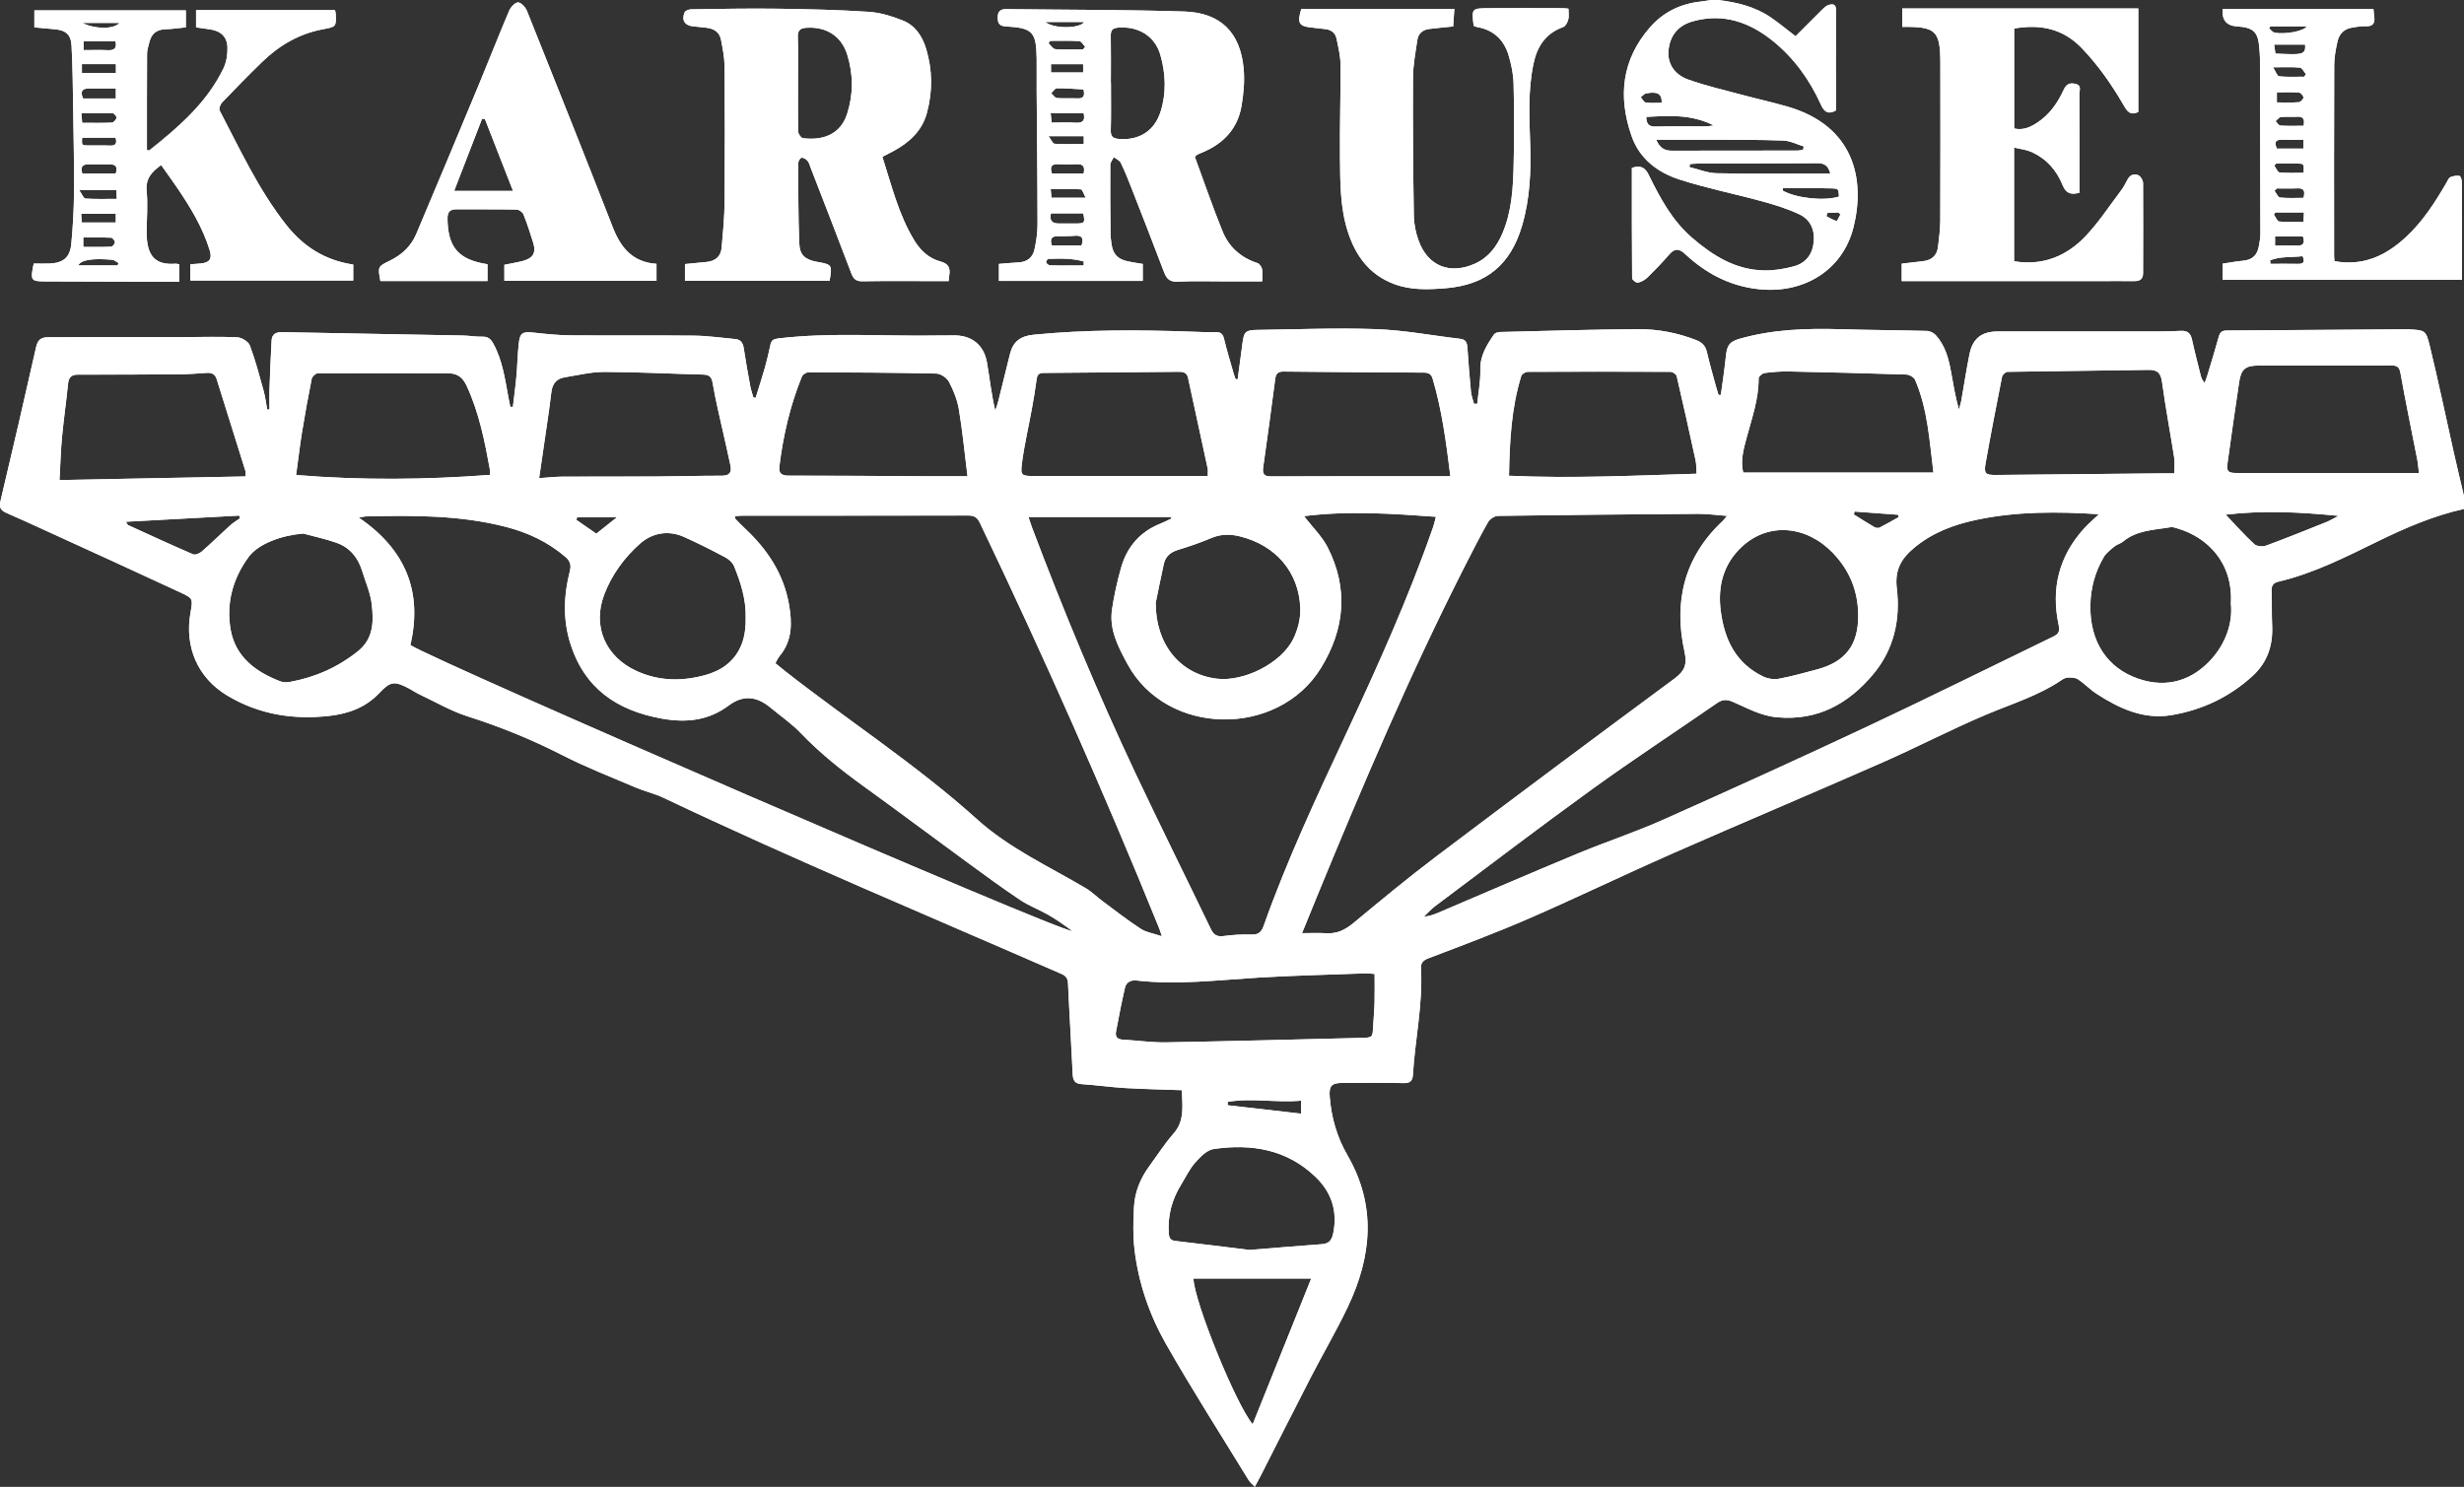 <svg width="169" height="102" viewBox="0 0 169 102" fill="none" xmlns="http://www.w3.org/2000/svg">
<rect x="0" y="0" width="169" height="102" fill="#333333" stroke="none"/>
<g clip-path="url(#clip0_236_42)">
<path d="M169 34.915C166.934 35.368 165.01 36.197 163.122 37.118C160.899 38.204 158.696 39.334 156.264 39.904C155.946 39.979 155.789 40.149 155.8 40.497C155.825 41.301 155.8 42.105 155.837 42.909C155.901 44.256 155.518 45.428 154.516 46.352C152.933 47.812 151.042 48.706 148.931 49.059C147.024 49.379 145.365 48.608 143.81 47.604C143.355 47.312 142.978 46.903 142.525 46.602C142.344 46.48 142.059 46.474 141.822 46.48C141.665 46.482 141.498 46.583 141.361 46.674C139.789 47.734 137.99 48.28 136.265 49.006C133.832 50.03 131.487 51.26 129.069 52.323C124.268 54.435 119.432 56.472 114.632 58.584C111.356 60.026 108.134 61.587 104.853 63.014C102.588 63.999 100.268 64.865 97.958 65.744C97.562 65.897 97.436 66.092 97.456 66.471C97.592 68.914 97.051 71.304 96.905 73.725C96.877 74.173 96.704 74.312 96.246 74.301C94.859 74.27 93.468 74.287 92.077 74.29C91.332 74.29 91.142 74.487 91.198 75.236C91.307 76.658 91.7 78.019 92.407 79.24C94.429 82.73 94.079 86.203 92.435 89.664C91.664 91.287 90.751 92.839 89.927 94.434C88.768 96.68 87.635 98.939 86.487 101.19C86.361 101.435 86.23 101.677 86.062 101.994C85.884 101.808 85.733 101.694 85.644 101.546C83.739 98.433 81.768 95.358 79.964 92.188C78.833 90.199 78.082 88.017 77.811 85.727C77.696 84.75 77.722 83.748 77.777 82.763C77.836 81.756 78.216 80.835 78.816 80.014C79.369 79.257 79.877 78.461 80.492 77.76C81.273 76.867 81.084 75.854 81.058 74.788C79.738 74.741 78.45 74.716 77.163 74.641C76.172 74.582 75.186 74.437 74.192 74.373C73.7 74.343 73.589 74.109 73.569 73.669C73.474 71.596 73.34 69.526 73.248 67.453C73.231 67.091 73.089 66.938 72.776 66.802C63.662 62.819 54.477 58.99 45.491 54.722C44.886 54.435 44.215 54.288 43.595 54.023C41.909 53.306 40.194 52.638 38.566 51.806C36.472 50.734 34.319 49.858 32.077 49.145C30.929 48.781 29.865 48.155 28.768 47.637C28.514 47.517 28.282 47.353 28.033 47.222C27.05 46.711 26.779 46.733 26.017 47.54C25.09 48.522 23.939 48.951 22.627 49.106C20.125 49.399 17.754 49.015 15.59 47.721C13.552 46.499 12.647 44.379 13.06 42.044C13.228 41.095 13.247 41.053 12.412 40.664C9.304 39.217 6.185 37.797 3.069 36.373C2.201 35.975 1.332 35.574 0.455 35.196C0.07 35.032 -0.081 34.84 0.025 34.386C0.863 30.86 1.681 27.329 2.477 23.792C2.586 23.305 2.832 23.141 3.273 23.138C4.342 23.133 5.412 23.13 6.484 23.127C8.509 23.127 10.536 23.127 12.56 23.127C13.797 23.127 15.034 23.082 16.266 23.141C16.57 23.155 17.028 23.433 17.129 23.695C17.509 24.699 17.782 25.748 18.07 26.786C18.187 27.212 18.24 27.657 18.324 28.094C18.377 28.094 18.427 28.094 18.48 28.091C18.48 27.627 18.466 27.162 18.48 26.7C18.519 25.584 18.564 24.471 18.626 23.358C18.651 22.918 18.924 22.779 19.357 22.788C23.484 22.871 27.614 22.941 31.742 23.018C32.191 23.027 32.641 23.11 33.09 23.099C33.473 23.088 33.663 23.269 33.83 23.572C34.464 24.73 34.635 26.013 34.869 27.279C34.908 27.49 34.953 27.699 34.995 27.91L35.173 27.916C35.254 27.223 35.352 26.533 35.414 25.837C35.481 25.094 35.495 24.346 35.573 23.603C35.654 22.832 35.832 22.735 36.586 22.818C37.424 22.91 38.267 22.999 39.111 23.007C41.945 23.03 44.782 22.996 47.617 23.027C48.552 23.038 49.485 23.177 50.417 23.261C50.8 23.294 50.953 23.525 51.007 23.89C51.138 24.758 51.294 25.623 51.453 26.486C51.504 26.753 51.596 27.012 51.668 27.273C51.721 27.279 51.772 27.284 51.825 27.29C52.037 26.603 52.263 25.918 52.459 25.225C52.606 24.705 52.727 24.176 52.841 23.645C52.905 23.344 53.048 23.258 53.369 23.219C57.021 22.785 60.685 23.085 64.343 23.016C64.681 23.01 65.019 23.021 65.357 23.01C66.602 22.977 67.473 23.634 67.688 24.866C67.878 25.951 67.99 27.048 68.258 28.172C68.325 27.966 68.406 27.76 68.459 27.549C68.733 26.461 68.998 25.37 69.269 24.285C69.481 23.442 69.973 23.055 70.894 22.963C74.491 22.61 78.09 22.626 81.695 22.754C82.24 22.774 82.784 22.802 83.329 22.782C83.692 22.768 83.859 22.877 83.949 23.241C84.136 24.023 84.37 24.794 84.591 25.567C84.633 25.721 84.691 25.865 84.745 26.015C84.792 26.015 84.839 26.015 84.887 26.013C84.996 25.195 85.105 24.377 85.214 23.558C85.32 22.757 85.415 22.646 86.23 22.634C88.95 22.598 91.675 22.484 94.392 22.582C96.316 22.651 98.226 23.021 100.145 23.244C100.536 23.288 100.619 23.519 100.642 23.853C100.712 24.861 100.787 25.865 100.885 26.87C100.913 27.154 101.021 27.426 101.094 27.705C101.169 27.705 101.242 27.702 101.317 27.699C101.396 26.914 101.549 26.13 101.53 25.348C101.507 24.39 101.971 23.67 102.468 22.941C102.535 22.843 102.725 22.785 102.859 22.779C106.028 22.704 109.195 22.601 112.364 22.584C113.716 22.576 115.048 22.832 116.327 23.33C116.737 23.489 116.966 23.72 117.067 24.151C117.257 24.969 117.491 25.779 117.712 26.589C117.759 26.761 117.818 26.928 117.868 27.098L118.027 27.087C118.145 26.199 118.284 25.311 118.374 24.421C118.449 23.684 118.619 23.439 119.334 23.236C121.602 22.593 123.919 22.518 126.257 22.587C128.225 22.646 130.194 22.651 132.163 22.704C132.369 22.71 132.626 22.838 132.766 22.994C133.405 23.7 133.648 24.585 133.81 25.495C133.966 26.355 134.103 27.215 134.352 28.094C134.405 27.902 134.475 27.713 134.511 27.518C134.701 26.452 134.86 25.378 135.075 24.318C135.296 23.213 135.913 22.74 137.027 22.74C140.691 22.74 144.351 22.74 148.015 22.74C148.54 22.74 149.065 22.724 149.59 22.698C150.017 22.679 150.243 22.86 150.336 23.283C150.514 24.104 150.729 24.916 150.93 25.732C150.975 25.907 151.034 26.082 151.21 26.271C151.274 26.093 151.344 25.915 151.399 25.735C151.662 24.858 151.933 23.984 152.176 23.102C152.26 22.799 152.394 22.676 152.718 22.676C156.848 22.654 160.977 22.621 165.107 22.59C165.144 22.59 165.183 22.59 165.219 22.593C166.303 22.66 166.381 22.643 166.641 23.703C167.238 26.152 167.749 28.62 168.302 31.077C168.523 32.057 168.76 33.033 168.989 34.013V34.912L169 34.915ZM89.296 64.016C89.913 64.016 90.435 63.988 90.952 64.022C91.695 64.072 92.264 63.788 92.831 63.318C94.705 61.762 96.582 60.207 98.525 58.74C103.94 54.652 109.376 50.595 114.833 46.563C115.528 46.048 115.732 45.608 115.536 44.724C114.777 41.293 115.497 38.234 118.136 35.755C118.237 35.66 118.318 35.549 118.452 35.393C117.737 35.34 117.103 35.248 116.472 35.251C111.895 35.282 107.316 35.324 102.739 35.39C102.504 35.393 102.18 35.61 102.06 35.819C101.521 36.76 101.033 37.731 100.538 38.696C96.746 46.14 93.482 53.818 90.31 61.537C89.986 62.327 89.665 63.12 89.299 64.016H89.296ZM79.685 64.225C79.584 63.922 79.548 63.796 79.5 63.677C75.686 54.277 71.578 45.008 67.197 35.855C67.013 35.471 66.792 35.365 66.382 35.365C61.235 35.379 56.091 35.374 50.945 35.377C50.766 35.377 50.59 35.396 50.389 35.41C50.42 35.516 50.417 35.582 50.451 35.616C50.671 35.844 50.895 36.072 51.127 36.289C52.637 37.711 53.737 39.367 54.106 41.446C54.329 42.712 54.357 43.942 53.464 45.01C53.349 45.147 53.277 45.322 53.176 45.497C53.43 45.703 53.642 45.884 53.863 46.056C58.225 49.474 62.894 52.496 67.024 56.219C69.224 58.203 71.938 59.436 74.468 60.936C74.882 61.181 75.228 61.534 75.616 61.821C76.484 62.466 77.339 63.134 78.246 63.724C78.618 63.966 79.107 64.033 79.685 64.228V64.225ZM89.433 35.407C90.033 36.186 90.678 36.804 91.058 37.553C92.488 40.374 92.242 43.143 90.597 45.823C87.662 50.609 80.017 50.548 77.314 45.533C76.694 44.384 76.066 43.19 76.267 41.816C76.406 40.856 76.621 39.901 76.884 38.966C77.291 37.516 78.193 36.465 79.629 35.905C79.874 35.808 80.109 35.683 80.349 35.569C80.335 35.535 80.321 35.502 80.307 35.468H70.534C70.643 35.786 70.707 35.997 70.785 36.203C72.933 41.894 75.264 47.509 77.858 53.013C79.551 56.6 81.321 60.154 83.041 63.727C83.231 64.122 83.454 64.278 83.912 64.216C84.541 64.13 85.186 64.091 85.82 64.114C86.297 64.13 86.509 63.958 86.666 63.521C88.274 58.982 90.318 54.627 92.354 50.27C94.515 45.639 96.612 40.984 98.293 36.153C98.363 35.953 98.408 35.741 98.483 35.454C95.42 35.232 92.443 35.029 89.427 35.41L89.433 35.407ZM28.145 44.253C29.966 45.419 72.653 63.919 73.55 63.874C73.016 63.474 72.469 63.087 71.891 62.755C71.257 62.394 70.559 62.135 69.956 61.731C68.744 60.922 67.571 60.056 66.393 59.197C64.016 57.46 61.662 55.693 59.275 53.971C57.719 52.849 56.234 51.666 54.905 50.278C54.288 49.632 53.534 49.12 52.841 48.544C51.925 47.782 50.99 47.64 49.979 48.397C48.602 49.429 47.08 49.602 45.394 49.298C42.303 48.745 40.083 47.214 39.116 44.153C38.597 42.509 38.658 40.831 39.083 39.172C39.194 38.741 39.083 38.465 38.767 38.195C37.575 37.174 36.193 36.529 34.685 36.142C31.541 35.332 28.329 35.352 25.118 35.427C24.984 35.429 24.85 35.468 24.604 35.51C27.81 37.694 28.994 40.589 28.142 44.248L28.145 44.253ZM143.963 35.276C141.095 35.093 138.306 35.079 135.55 35.663C133.989 35.994 132.54 36.537 131.288 37.578C130.392 38.321 129.943 39.105 130.093 40.36C130.35 42.503 129.898 44.557 128.471 46.257C126.773 48.283 124.67 49.457 121.892 49.209C120.755 49.109 119.828 48.566 118.837 48.144C118.429 47.968 118.131 47.977 117.768 48.23C114.931 50.192 112.04 52.084 109.248 54.101C105.601 56.737 102.024 59.466 98.424 62.166C98.142 62.377 97.908 62.644 97.651 62.886C98.039 62.856 98.349 62.739 98.656 62.608C101.828 61.261 104.992 59.889 108.176 58.568C110.111 57.763 112.113 57.107 114.026 56.255C118.731 54.16 123.422 52.025 128.086 49.836C132.358 47.829 136.583 45.725 140.83 43.669C141.179 43.499 141.294 43.318 141.199 42.893C140.657 40.388 141.21 38.148 142.955 36.236C143.268 35.894 143.625 35.594 143.963 35.274V35.276ZM165.906 32.452C165.861 32.082 165.842 31.781 165.783 31.489C165.401 29.527 164.99 27.571 164.641 25.604C164.563 25.156 164.395 25.072 163.993 25.072C160.972 25.083 157.948 25.078 154.926 25.078C154.01 25.078 153.709 25.309 153.575 26.207C153.296 28.055 153.036 29.903 152.779 31.753C152.698 32.338 152.807 32.449 153.382 32.449C157.381 32.449 161.38 32.449 165.378 32.449H165.901L165.906 32.452ZM33.596 32.58C33.604 32.435 33.624 32.36 33.612 32.291C33.249 30.306 32.867 28.336 32.01 26.48C31.728 25.874 31.362 25.612 30.742 25.609C27.757 25.601 24.774 25.593 21.789 25.609C21.647 25.609 21.407 25.832 21.376 25.985C21.13 27.212 20.907 28.442 20.706 29.677C20.552 30.629 20.443 31.587 20.307 32.588C24.8 32.956 29.192 32.911 33.596 32.58ZM103.493 32.638C107.829 32.836 112.068 32.627 116.36 32.499C116.335 32.138 116.352 31.854 116.293 31.587C115.874 29.655 115.444 27.724 114.995 25.799C114.964 25.671 114.718 25.509 114.573 25.509C111.309 25.492 108.044 25.492 104.78 25.509C104.626 25.509 104.375 25.662 104.336 25.793C103.658 27.991 103.537 30.259 103.496 32.641L103.493 32.638ZM99.475 32.675C99.181 30.287 98.888 28.108 98.26 25.985C98.162 25.657 97.983 25.562 97.651 25.562C94.445 25.548 91.237 25.523 88.031 25.49C87.643 25.484 87.503 25.651 87.459 26.007C87.193 28.027 86.925 30.045 86.635 32.062C86.565 32.544 86.722 32.686 87.191 32.683C90.377 32.669 93.566 32.675 96.752 32.675C97.629 32.675 98.503 32.675 99.477 32.675H99.475ZM149.124 32.471C149.124 32.065 149.168 31.709 149.115 31.369C148.847 29.655 148.523 27.95 148.289 26.23C148.205 25.612 147.998 25.364 147.359 25.375C144.136 25.431 140.914 25.453 137.692 25.509C137.557 25.509 137.34 25.709 137.312 25.846C136.918 27.822 136.535 29.8 136.184 31.784C136.055 32.499 136.178 32.591 136.901 32.586C140.727 32.547 144.552 32.51 148.378 32.474C148.599 32.474 148.822 32.474 149.124 32.474V32.471ZM36.977 32.803C37.597 32.761 38.097 32.702 38.597 32.7C40.68 32.688 42.763 32.702 44.846 32.691C46.404 32.683 47.96 32.636 49.518 32.636C50.046 32.636 50.188 32.391 50.099 31.943C49.945 31.194 49.767 30.451 49.602 29.705C49.353 28.578 49.074 27.457 48.884 26.322C48.812 25.879 48.678 25.709 48.236 25.698C45.969 25.64 43.702 25.52 41.434 25.515C40.529 25.515 39.622 25.743 38.717 25.887C38.136 25.982 37.868 26.363 37.807 26.937C37.728 27.66 37.617 28.381 37.514 29.102C37.34 30.301 37.164 31.497 36.974 32.8L36.977 32.803ZM66.356 32.675C66.15 31.008 66.007 29.538 65.764 28.086C65.656 27.435 65.399 26.789 65.089 26.199C64.946 25.927 64.527 25.637 64.226 25.629C61.302 25.562 58.376 25.548 55.449 25.54C55.293 25.54 55.053 25.695 54.994 25.837C54.187 27.822 53.709 29.892 53.45 32.012C53.394 32.463 53.601 32.63 54.067 32.63C57.2 32.63 60.33 32.655 63.463 32.672C64.396 32.677 65.326 32.672 66.356 32.672V32.675ZM82.834 32.658C82.834 32.377 82.854 32.263 82.832 32.157C82.382 30.078 81.927 28 81.48 25.918C81.394 25.52 81.098 25.503 80.79 25.506C77.713 25.531 74.636 25.565 71.559 25.584C71.204 25.584 71.129 25.759 71.09 26.06C71.003 26.728 70.888 27.39 70.768 28.052C70.545 29.285 70.255 30.507 70.093 31.748C69.975 32.636 70.056 32.658 70.953 32.658C74.22 32.658 77.487 32.658 80.754 32.658C81.427 32.658 82.097 32.658 82.834 32.658ZM132.607 32.421C132.333 30.22 132.213 28.064 131.347 26.057C131.272 25.879 130.959 25.701 130.752 25.695C128.072 25.606 125.388 25.54 122.707 25.484C122.146 25.473 121.579 25.515 121.024 25.59C120.867 25.609 120.616 25.832 120.616 25.96C120.624 27.39 120.144 28.715 119.784 30.064C119.58 30.83 119.359 31.606 119.558 32.419H132.609L132.607 32.421ZM16.824 32.686C16.838 32.466 16.858 32.405 16.844 32.357C16.182 30.24 15.52 28.122 14.856 26.004C14.75 25.668 14.515 25.554 14.163 25.581C13.529 25.631 12.89 25.673 12.253 25.679C9.947 25.695 7.64 25.704 5.336 25.701C4.892 25.701 4.708 25.89 4.663 26.327C4.541 27.554 4.362 28.773 4.247 30C4.161 30.921 4.138 31.848 4.077 32.933C8.377 32.85 12.588 32.766 16.824 32.686ZM153.008 41.382C153.162 38.549 151.344 36.846 149.369 36.259C149.21 36.211 149.032 36.142 148.878 36.167C147.747 36.359 146.557 36.364 145.602 37.157C145.432 37.299 145.189 37.349 145.019 37.491C144.751 37.714 144.452 37.937 144.282 38.229C143.687 39.247 143.385 40.355 143.368 41.54C143.332 44.025 144.519 45.823 146.65 46.56C148.657 47.256 150.405 46.649 151.701 45.188C152.611 44.161 153.156 42.787 153.005 41.384L153.008 41.382ZM51.141 42.37C51.174 41.126 50.803 39.968 50.345 38.841C50.244 38.593 49.979 38.36 49.73 38.229C48.806 37.736 47.868 37.263 46.913 36.835C45.829 36.348 44.724 36.565 43.905 37.285C42.828 38.237 41.959 39.42 41.437 40.789C40.608 42.968 41.529 45.066 43.66 46.034C45.207 46.738 46.784 46.749 48.379 46.31C48.887 46.171 49.406 45.937 49.817 45.614C50.856 44.796 51.168 43.638 51.143 42.367L51.141 42.37ZM20.79 36.604C19.338 36.721 17.735 37.283 17.053 38.204C15.953 39.693 15.49 41.423 15.822 43.235C16.163 45.077 17.542 46.098 19.218 46.741C19.416 46.816 19.667 46.822 19.879 46.783C21.608 46.468 23.16 45.784 24.543 44.679C25.626 43.814 25.623 42.645 25.498 41.487C25.414 40.703 25.073 39.943 24.839 39.175C24.559 38.262 24.001 37.569 23.099 37.244C22.351 36.974 21.56 36.812 20.79 36.601V36.604ZM79.263 41.368C79.255 44.159 80.899 46.248 83.452 46.56C85.308 46.786 87.877 45.506 88.701 43.828C89.011 43.199 89.207 42.431 89.182 41.735C89.098 39.239 87.481 37.394 85.035 36.796C84.356 36.629 83.722 36.634 83.063 36.915C82.323 37.23 81.561 37.489 80.79 37.725C80.271 37.884 79.93 38.176 79.816 38.699C79.62 39.587 79.444 40.48 79.26 41.37L79.263 41.368ZM127.446 42.191C127.432 40.536 126.86 39.136 125.718 37.942C123.903 36.047 121.306 35.813 119.488 37.489C118.212 38.663 117.793 40.193 118.019 41.924C118.276 43.897 119.06 45.508 120.929 46.413C121.241 46.563 121.657 46.63 121.995 46.566C122.878 46.404 123.746 46.16 124.612 45.928C126.586 45.403 127.466 44.237 127.446 42.189V42.191ZM94.281 66.816C93.999 66.796 93.831 66.765 93.663 66.774C91.209 66.866 88.752 66.918 86.3 67.066C83.513 67.236 80.732 67.581 77.934 67.263C77.546 67.219 77.238 67.394 77.155 67.762C76.923 68.761 76.73 69.768 76.54 70.775C76.479 71.104 76.613 71.298 76.99 71.321C77.981 71.374 78.972 71.524 79.964 71.507C84.426 71.429 88.888 71.31 93.351 71.201C94.144 71.182 94.141 71.176 94.18 70.383C94.208 69.843 94.261 69.3 94.275 68.761C94.292 68.132 94.278 67.5 94.278 66.818L94.281 66.816ZM85.7 85.746C87.364 85.613 89.022 85.474 90.681 85.351C91.161 85.315 91.349 85.053 91.438 84.611C91.745 83.108 91.335 81.817 90.257 80.768C88.282 78.845 85.839 78.444 83.231 78.826C82.773 78.892 82.318 79.365 81.974 79.755C81.583 80.198 81.321 80.754 81.008 81.263C80.371 82.296 80.07 83.412 80.162 84.628C80.184 84.934 80.279 85.092 80.615 85.131C82.304 85.323 83.99 85.54 85.697 85.749L85.7 85.746ZM89.93 87.708H81.852C81.896 89.286 84.772 96.365 85.915 97.706C87.249 94.381 88.576 91.078 89.93 87.708ZM8.629 35.791C8.729 35.944 8.746 36.008 8.785 36.025C10.265 36.701 11.745 37.386 13.239 38.028C13.387 38.092 13.694 37.962 13.845 37.828C14.501 37.255 15.124 36.64 15.769 36.056C15.978 35.866 16.227 35.719 16.456 35.555C16.439 35.493 16.422 35.432 16.403 35.371C13.837 35.51 11.273 35.649 8.626 35.794L8.629 35.791ZM152.65 35.307C153.368 36.058 153.96 36.732 154.616 37.333C154.781 37.483 155.186 37.516 155.418 37.433C156.806 36.924 158.177 36.367 159.548 35.819C159.794 35.722 160.022 35.582 160.394 35.39C157.755 35.134 155.292 34.995 152.648 35.307H152.65ZM89.24 75.506C87.54 75.665 85.864 75.305 84.203 75.589C84.2 75.667 84.197 75.742 84.192 75.82C85.867 76.012 87.543 76.204 89.237 76.399V75.506H89.24ZM127.198 35.093C127.181 35.16 127.161 35.226 127.145 35.293C127.616 35.585 128.083 35.886 128.56 36.164C128.655 36.22 128.82 36.239 128.912 36.195C129.353 35.972 129.781 35.722 130.213 35.482C130.205 35.427 130.197 35.371 130.188 35.315C129.189 35.24 128.192 35.168 127.192 35.093H127.198ZM42.305 35.491H39.574C39.56 35.549 39.546 35.608 39.532 35.669C39.982 35.98 40.434 36.292 40.895 36.612C41.353 36.248 41.775 35.911 42.303 35.493L42.305 35.491Z" fill="white"/>
<path d="M117.832 0C119.128 0.156 120.382 0.454 121.473 1.208C122.04 1.597 122.571 2.04 123.152 2.485C123.766 1.87 124.383 1.247 125.006 0.632C125.123 0.518 125.26 0.392 125.411 0.345C125.69 0.256 125.927 0.267 125.925 0.679C125.916 2.98 125.922 5.279 125.922 7.575C125.397 7.875 125.118 7.68 124.9 7.196C124.129 5.482 123.051 3.982 121.58 2.797C119.982 1.511 118.19 0.89 116.123 1.458C115.087 1.742 114.517 2.454 114.434 3.517C114.372 4.324 114.813 5.106 115.774 5.451C116.986 5.888 118.251 6.172 119.496 6.509C120.527 6.787 121.574 7.015 122.599 7.313C127.156 8.629 127.952 12.283 127.128 15.589C126.391 18.544 123.691 20.202 120.541 19.829C118.586 19.599 116.975 18.728 115.573 17.42C115.14 17.016 114.841 17.044 114.47 17.478C114.006 18.018 113.509 18.53 113.001 19.028C112.825 19.201 112.577 19.34 112.339 19.393C112.23 19.418 111.946 19.198 111.943 19.087C111.921 16.565 111.926 14.041 111.926 11.518C112.493 11.323 112.822 11.462 113.079 11.988C113.853 13.571 114.682 15.124 116.051 16.307C117.486 17.545 119.05 18.522 121.015 18.552C121.694 18.563 122.398 18.447 123.054 18.266C123.867 18.04 124.322 17.439 124.4 16.582C124.478 15.75 124.157 15.057 123.428 14.709C122.61 14.32 121.728 14.05 120.848 13.808C118.971 13.293 117.053 12.915 115.204 12.319C113.702 11.835 112.451 10.903 111.904 9.325C110.963 6.617 111.231 4.091 113.177 1.867C114.093 0.821 115.271 0.259 116.654 0.106C116.894 0.078 117.134 0.036 117.374 0C117.525 0 117.676 0 117.824 0L117.832 0ZM113.596 9.586C113.845 10.165 114.177 10.341 114.663 10.338C117.536 10.329 120.409 10.335 123.283 10.329C123.411 10.329 123.543 10.293 123.671 10.274C123.685 10.196 123.696 10.121 123.71 10.043C123.247 9.904 122.789 9.662 122.32 9.642C120.633 9.581 118.941 9.592 117.251 9.584C116.059 9.578 114.864 9.584 113.596 9.584V9.586ZM125.536 11.907C125.394 11.326 125.09 11.192 124.637 11.195C121.881 11.211 119.125 11.214 116.369 11.223C116.215 11.223 116.062 11.245 115.905 11.256C115.894 11.326 115.883 11.395 115.875 11.462C116.492 11.609 117.109 11.871 117.729 11.885C120.108 11.935 122.49 11.904 124.872 11.904C125.073 11.904 125.277 11.904 125.534 11.904L125.536 11.907ZM112.912 8.017C112.923 8.548 113.127 8.693 113.557 8.682C114.716 8.654 115.875 8.674 117.031 8.671C117.156 8.671 117.285 8.638 117.542 8.604C115.975 7.814 114.456 7.939 112.912 8.02V8.017ZM122.272 12.903C122.275 12.965 122.28 13.023 122.283 13.084C123.23 13.607 125.126 13.802 126.131 13.485C126.103 12.954 126.106 12.94 125.612 12.923C124.995 12.903 124.378 12.909 123.76 12.903C123.263 12.903 122.769 12.903 122.272 12.903ZM113.976 7.051C113.987 6.436 113.691 6.256 112.909 6.406C112.772 6.431 112.661 6.578 112.535 6.67C112.649 6.798 112.75 7.015 112.881 7.035C113.239 7.085 113.61 7.051 113.976 7.051ZM126.229 14.709C126.181 14.665 126.137 14.62 126.089 14.576C125.838 14.587 125.584 14.598 125.333 14.609L125.271 14.835C125.5 14.951 125.721 15.093 125.964 15.16C126.008 15.171 126.137 14.868 126.229 14.712V14.709Z" fill="white"/>
<path d="M56.907 19.262H46.98V18.115C47.457 18.068 47.954 18.015 48.451 17.971C49.06 17.918 49.443 17.598 49.496 16.994C49.588 15.953 49.688 14.912 49.697 13.869C49.722 10.766 49.719 7.661 49.697 4.555C49.691 3.946 49.568 3.334 49.454 2.733C49.353 2.207 48.971 1.959 48.451 1.903C48.153 1.87 47.854 1.834 47.555 1.809C46.971 1.756 46.728 1.394 46.957 0.846C47.005 0.732 47.248 0.64 47.401 0.64C49.373 0.612 51.342 0.57 53.313 0.598C55.413 0.626 57.516 0.676 59.61 0.813C60.395 0.865 61.19 1.119 61.928 1.411C62.774 1.748 63.26 2.482 63.519 3.342C63.958 4.792 63.972 6.253 63.583 7.714C63.254 8.96 62.394 9.756 61.299 10.352C61.056 10.485 60.808 10.608 60.52 10.758C61.157 12.736 61.634 14.743 62.726 16.518C63.139 17.192 63.723 17.729 64.485 17.932C65.058 18.085 65.189 18.374 65.108 18.881C65.091 18.989 65.086 19.101 65.066 19.284C64.748 19.284 64.435 19.284 64.122 19.284C62.469 19.284 60.819 19.267 59.166 19.295C58.736 19.304 58.543 19.156 58.395 18.764C57.476 16.334 56.533 13.914 55.594 11.49C55.533 11.334 55.494 11.153 55.388 11.033C55.287 10.922 55.106 10.808 54.974 10.822C54.885 10.83 54.748 11.059 54.748 11.189C54.754 13.02 54.748 14.851 54.818 16.68C54.852 17.512 55.206 17.804 56.041 17.965C56.061 17.968 56.077 17.968 56.097 17.971C57.072 18.154 57.08 18.171 56.901 19.262H56.907ZM54.734 5.668C54.734 6.79 54.72 7.908 54.748 9.03C54.751 9.188 54.935 9.461 55.064 9.478C56.376 9.65 57.636 9.269 58.105 7.805C58.532 6.47 58.529 5.115 58.121 3.782C57.728 2.485 56.689 1.823 55.34 1.903C54.924 1.928 54.703 2.043 54.72 2.532C54.759 3.576 54.731 4.622 54.731 5.668H54.734Z" fill="white"/>
<path d="M81.949 10.75C82.58 12.461 83.167 14.197 83.859 15.889C84.295 16.95 85.116 17.684 86.244 18.046C86.384 18.09 86.526 18.299 86.559 18.452C86.613 18.697 86.573 18.964 86.573 19.304H84.158C83.033 19.304 81.902 19.265 80.779 19.32C80.237 19.348 80.017 19.134 79.844 18.68C79.115 16.757 78.364 14.84 77.615 12.923C77.384 12.33 77.149 11.738 76.87 11.167C76.789 11 76.557 10.905 76.392 10.777C76.309 10.956 76.152 11.134 76.152 11.312C76.141 12.864 76.152 14.417 76.169 15.967C76.169 16.229 76.197 16.49 76.236 16.749C76.339 17.434 76.655 17.773 77.336 17.926C77.666 17.998 78.001 18.043 78.378 18.107V19.27H68.515V18.104C68.973 18.068 69.417 18.024 69.864 18.001C70.45 17.971 70.833 17.662 70.953 17.116C71.076 16.554 71.162 15.973 71.162 15.399C71.162 12.333 71.123 9.266 71.103 6.2C71.098 5.471 71.112 4.745 71.103 4.015C71.073 2.187 70.833 1.917 68.998 1.812C68.534 1.784 68.434 1.597 68.431 1.197C68.431 0.785 68.613 0.621 69.009 0.626C73.081 0.676 77.155 0.662 81.223 0.79C83.722 0.868 85.074 2.232 85.3 4.717C85.376 5.56 85.297 6.436 85.152 7.274C84.892 8.791 83.957 9.815 82.547 10.421C82.41 10.48 82.27 10.535 82.134 10.599C82.1 10.613 82.075 10.647 81.955 10.747L81.949 10.75ZM76.197 5.693C76.197 6.776 76.216 7.861 76.186 8.944C76.174 9.364 76.339 9.497 76.722 9.531C78.121 9.656 79.188 8.985 79.606 7.647C80.008 6.361 79.953 5.051 79.59 3.779C79.216 2.463 78.073 1.786 76.694 1.895C76.309 1.926 76.18 2.065 76.186 2.446C76.205 3.528 76.191 4.611 76.191 5.696L76.197 5.693ZM72.084 14.64C71.964 15.132 72.162 15.333 72.614 15.33C73.005 15.33 73.399 15.335 73.79 15.333C74.401 15.327 74.429 15.285 74.298 14.637H72.084V14.64ZM72.148 11.902H74.323C74.429 11.429 74.287 11.239 73.846 11.264C73.435 11.289 73.019 11.289 72.609 11.264C72.145 11.237 71.983 11.403 72.148 11.902ZM74.323 7.758H72.061C72.086 7.992 72.106 8.184 72.131 8.409C72.723 8.409 73.265 8.384 73.801 8.418C74.304 8.448 74.432 8.231 74.323 7.758ZM72.12 13.563H74.466C74.329 13.315 74.242 12.995 74.133 12.99C73.457 12.942 72.779 12.967 72.064 12.967C72.089 13.226 72.103 13.385 72.12 13.566V13.563ZM72.086 4.973H74.29V4.405H72.086V4.973ZM74.312 6.136C73.709 6.102 73.097 6.05 72.486 6.055C72.355 6.055 72.226 6.278 72.098 6.4C72.229 6.514 72.352 6.715 72.494 6.726C72.958 6.768 73.43 6.726 73.899 6.748C74.326 6.77 74.418 6.576 74.315 6.139L74.312 6.136ZM74.183 16.833C74.32 16.382 74.256 16.126 73.723 16.173C73.335 16.206 72.941 16.201 72.55 16.201C72.103 16.201 72.003 16.415 72.145 16.835H74.183V16.833ZM74.278 3.395L74.429 3.211C74.298 3.075 74.172 2.83 74.033 2.822C73.365 2.78 72.695 2.802 72.025 2.802C71.989 2.858 71.952 2.916 71.916 2.972C72.073 3.111 72.218 3.362 72.382 3.373C73.011 3.42 73.645 3.392 74.278 3.392V3.395ZM74.329 9.344H71.919C72.106 9.592 72.207 9.856 72.327 9.862C72.991 9.904 73.659 9.881 74.332 9.881V9.344H74.329ZM74.326 18.213C74.329 18.121 74.332 18.032 74.334 17.94C73.541 17.709 72.718 17.731 71.897 17.759C71.841 17.759 71.726 17.96 71.751 18.007C71.799 18.099 71.927 18.199 72.025 18.202C72.491 18.221 72.958 18.213 73.424 18.213C73.726 18.213 74.024 18.213 74.326 18.213ZM71.693 1.508C72.29 1.998 74.091 1.965 74.357 1.508H71.693Z" fill="white"/>
<path d="M13.448 1.876V0.693H22.973C22.993 0.776 23.021 0.846 23.024 0.915C23.065 1.828 23.065 1.837 22.155 2.006C20.513 2.312 19.139 3.117 17.961 4.266C17.034 5.167 16.129 6.091 15.236 7.026C15.113 7.154 14.998 7.455 15.065 7.58C16.459 10.246 17.721 12.984 19.595 15.38C20.781 16.897 22.27 17.857 24.227 18.149V19.245H13.055V18.127C13.303 18.11 13.54 18.099 13.778 18.074C14.387 18.01 14.562 17.756 14.384 17.169C13.906 15.614 13.074 14.239 12.169 12.906C11.812 12.38 11.438 11.868 11.055 11.326C10.41 11.776 9.975 12.247 10.058 13.118C10.148 14.025 10.067 14.949 10.058 15.864C10.036 17.631 10.695 18.196 12.058 18.09C12.127 18.085 12.2 18.115 12.301 18.132V19.323C11.195 19.323 10.109 19.323 9.025 19.323C7.073 19.32 5.119 19.312 3.167 19.306C2.106 19.304 2.069 19.259 2.312 18.079C2.661 18.079 3.03 18.093 3.398 18.079C4.337 18.038 4.8 17.665 4.89 16.735C5.001 15.564 5.066 14.387 5.077 13.21C5.091 11.32 5.049 9.433 5.021 7.544C4.998 6.08 4.985 4.616 4.909 3.158C4.867 2.357 4.521 2.076 3.734 2.004C3.287 1.962 2.84 1.923 2.357 1.878V0.712H12.748V1.876C12.287 1.92 11.826 1.995 11.362 2.006C10.74 2.02 10.382 2.315 10.243 2.902C10.181 3.156 10.089 3.412 10.086 3.668C10.075 5.874 10.078 8.081 10.078 10.299C10.148 10.304 10.22 10.332 10.248 10.31C12.253 8.718 14.186 7.051 15.325 4.694C15.534 4.263 15.615 3.726 15.601 3.245C15.579 2.507 15.121 2.109 14.387 2.012C14.091 1.973 13.795 1.928 13.448 1.878V1.876ZM5.697 6.754H7.944V6.072C7.311 6.072 6.696 6.072 6.082 6.072C5.593 6.072 5.507 6.314 5.697 6.754ZM5.429 13.034C5.621 13.307 5.73 13.613 5.859 13.621C6.557 13.669 7.26 13.644 8.009 13.644C7.998 13.393 7.989 13.221 7.981 13.031H5.426L5.429 13.034ZM5.632 8.426C6.361 8.426 7.017 8.443 7.671 8.412C7.791 8.407 7.953 8.223 7.995 8.089C8.017 8.011 7.841 7.78 7.749 7.775C7.043 7.747 6.336 7.761 5.585 7.761C5.604 8.003 5.616 8.181 5.635 8.426H5.632ZM5.607 15.263H7.942V14.67H5.568C5.582 14.901 5.593 15.063 5.607 15.263ZM7.95 4.397H5.618V5.003H7.95V4.397ZM7.939 11.893C8.065 11.504 7.989 11.27 7.531 11.273C7.045 11.273 6.559 11.278 6.074 11.273C5.644 11.267 5.504 11.459 5.646 11.896H7.939V11.893ZM5.713 16.938C6.37 16.938 6.998 16.952 7.626 16.924C7.721 16.919 7.88 16.724 7.88 16.616C7.88 16.507 7.721 16.312 7.626 16.307C6.998 16.279 6.367 16.293 5.713 16.293V16.941V16.938ZM5.733 3.437C6.314 3.437 6.855 3.417 7.394 3.442C7.844 3.464 8.028 3.303 7.922 2.827H5.733V3.434V3.437ZM7.928 9.444H5.632C5.604 9.965 5.604 9.97 6.021 9.979C6.526 9.987 7.031 9.962 7.534 9.987C7.931 10.007 8.039 9.842 7.928 9.444ZM5.364 18.207H8.065C8.087 18.154 8.106 18.102 8.129 18.046C7.984 17.968 7.844 17.834 7.693 17.82C6.319 17.703 5.568 17.826 5.364 18.204V18.207ZM8.196 1.572H5.649C6.504 2.006 7.802 2.026 8.196 1.572Z" fill="white"/>
<path d="M130.47 0.582H146.661V7.677C146.094 7.964 145.876 7.6 145.633 7.179C144.829 5.791 143.916 4.486 142.796 3.314C141.498 1.956 139.942 1.645 138.147 1.956V8.813C138.775 8.963 139.292 8.707 139.772 8.384C140.593 7.836 141.135 7.046 141.537 6.172C141.724 5.766 141.956 5.66 142.358 5.755C142.799 5.858 142.617 6.203 142.617 6.442C142.631 8.501 142.626 10.557 142.626 12.617V13.221C142.045 13.382 141.699 13.268 141.473 12.706C141.054 11.662 140.333 10.858 139.283 10.405C138.957 10.263 138.582 10.229 138.141 10.123V17.921C140.099 18.249 141.729 17.578 143.031 16.215C143.941 15.26 144.673 14.136 145.471 13.079C145.65 12.842 145.79 12.572 145.929 12.308C146.102 11.985 146.393 11.885 146.683 12.032C146.84 12.113 146.988 12.383 146.988 12.569C147.004 14.626 146.988 16.685 146.988 18.741C146.988 19.164 146.759 19.287 146.379 19.284C145.552 19.276 144.726 19.284 143.899 19.284C139.655 19.284 135.41 19.284 131.163 19.284C130.94 19.284 130.713 19.284 130.434 19.284V18.087C130.92 18.029 131.403 17.968 131.886 17.918C132.492 17.854 132.855 17.531 132.925 16.927C132.995 16.334 133.076 15.739 133.079 15.143C133.092 11.551 133.087 7.958 133.084 4.366C133.084 2.101 132.788 1.814 130.468 1.845V0.582H130.47Z" fill="white"/>
<path d="M107.578 0.601C107.578 0.868 107.626 1.119 107.564 1.339C107.511 1.533 107.377 1.8 107.215 1.856C106 2.29 105.42 3.197 105.174 4.394C104.802 6.189 104.886 8 104.95 9.815C105.017 11.726 104.942 13.621 104.395 15.483C103.604 18.166 101.94 19.546 99.145 19.774C97.939 19.871 96.741 19.916 95.587 19.473C93.934 18.842 92.993 17.567 92.46 15.942C91.907 14.259 91.924 12.511 91.907 10.775C91.885 8.663 91.957 6.551 91.943 4.438C91.941 3.849 91.793 3.256 91.675 2.671C91.594 2.262 91.312 2.034 90.882 1.995C90.603 1.97 90.324 1.923 90.044 1.898C89.084 1.812 88.953 1.606 89.251 0.615H99.751C99.723 1.035 99.698 1.416 99.67 1.814C99.097 1.873 98.561 1.923 98.025 1.987C97.584 2.04 97.28 2.296 97.215 2.727C97.087 3.59 96.919 4.461 96.914 5.329C96.897 8.49 96.922 11.651 96.972 14.81C96.981 15.377 97.104 15.97 97.299 16.507C97.93 18.252 99.441 18.853 101.147 18.093C102.097 17.67 102.669 16.902 103.06 15.981C103.699 14.464 103.783 12.853 103.819 11.245C103.861 9.414 103.859 7.58 103.814 5.749C103.797 5.087 103.66 4.411 103.465 3.773C103.147 2.733 102.443 2.051 101.323 1.859C101.234 1.845 101.15 1.798 101.075 1.77C100.932 0.59 100.932 0.573 102.069 0.562C103.778 0.548 105.487 0.559 107.193 0.562C107.302 0.562 107.408 0.582 107.575 0.596L107.578 0.601Z" fill="white"/>
<path d="M33.437 18.132V19.281H26.09C25.908 18.302 25.902 18.288 26.738 17.882C27.564 17.481 28.198 16.888 28.553 16.045C29.999 12.622 31.434 9.194 32.861 5.763C33.557 4.091 34.213 2.402 34.922 0.735C35.028 0.487 35.335 0.159 35.536 0.167C35.751 0.175 36.045 0.504 36.145 0.754C38.125 5.696 40.099 10.644 42.034 15.603C42.582 17.005 43.403 17.993 45.028 18.099V19.265H34.593V18.166C35.011 18.079 35.436 18.01 35.849 17.904C36.558 17.72 36.785 17.345 36.575 16.663C36.374 16.003 36.156 15.344 35.902 14.704C35.841 14.551 35.598 14.378 35.433 14.376C34.062 14.351 32.691 14.367 31.323 14.356C30.87 14.353 30.692 14.529 30.694 14.993C30.714 16.958 31.434 17.82 33.439 18.127L33.437 18.132ZM33.261 8.17C33.196 8.162 33.129 8.151 33.065 8.142C32.434 9.778 31.8 11.412 31.149 13.098H35.187C34.531 11.418 33.897 9.795 33.261 8.17Z" fill="white"/>
<path d="M160.115 17.915C162.083 18.274 163.628 17.545 165.001 16.279C166.174 15.196 167.02 13.877 167.808 12.514C167.883 12.386 167.947 12.208 168.062 12.158C168.252 12.074 168.486 12.035 168.69 12.066C168.766 12.077 168.852 12.336 168.852 12.48C168.863 14.704 168.861 16.924 168.861 19.195H152.452V18.085C152.913 18.018 153.388 17.929 153.865 17.884C154.48 17.826 154.82 17.498 154.926 16.91C154.979 16.618 155.038 16.321 155.035 16.023C155.03 12.002 155.018 7.981 155.005 3.963C155.005 3.757 154.979 3.554 154.965 3.348C154.89 2.19 154.58 1.884 153.416 1.809C152.706 1.762 152.382 1.365 152.444 0.618H162.79C162.809 0.827 162.818 0.974 162.84 1.116C162.918 1.614 162.734 1.837 162.206 1.798C161.93 1.778 161.648 1.851 161.368 1.887C160.796 1.962 160.444 2.307 160.324 2.841C160.207 3.367 160.101 3.91 160.098 4.447C160.081 8.824 160.087 13.198 160.09 17.576C160.09 17.667 160.103 17.759 160.115 17.912V17.915ZM158.02 14.576H156.054C156.024 14.626 155.993 14.676 155.962 14.726C156.082 14.89 156.191 15.182 156.328 15.196C156.873 15.252 157.426 15.219 157.99 15.219C158.001 14.971 158.009 14.81 158.023 14.576H158.02ZM156.163 7.026C156.708 7.026 157.191 7.049 157.674 7.01C157.794 7.001 157.992 6.795 157.987 6.69C157.981 6.564 157.797 6.359 157.68 6.35C157.185 6.311 156.686 6.333 156.166 6.333V7.024L156.163 7.026ZM158.099 3.061H155.979C156.013 3.295 156.041 3.49 156.066 3.676C157.828 3.754 158.177 3.796 158.099 3.061ZM155.901 4.617C156.091 4.909 156.189 5.226 156.32 5.237C156.889 5.293 157.467 5.262 158.04 5.262C158.079 5.204 158.121 5.142 158.16 5.084C158.023 4.928 157.895 4.653 157.744 4.639C157.191 4.586 156.63 4.617 155.901 4.617ZM156.127 11.22C156.08 11.264 156.032 11.309 155.985 11.354C156.105 11.52 156.214 11.815 156.35 11.829C156.901 11.885 157.456 11.852 158.004 11.852C158.026 11.234 158.026 11.228 157.585 11.223C157.099 11.214 156.613 11.223 156.127 11.223V11.22ZM157.951 16.22H156.041V16.846C156.552 16.846 157.032 16.827 157.509 16.852C157.99 16.874 158.104 16.668 157.951 16.22ZM157.981 9.586C157.47 9.586 157.007 9.6 156.546 9.584C156.018 9.564 155.99 9.809 156.169 10.193H157.981V9.586ZM157.998 8.632C158.087 8.181 157.981 7.984 157.56 8.009C157.188 8.031 156.811 7.989 156.443 8.028C156.311 8.042 156.2 8.212 156.077 8.309C156.189 8.418 156.292 8.61 156.409 8.615C156.926 8.649 157.448 8.629 157.995 8.629L157.998 8.632ZM156.175 12.923L156.001 13.084C156.127 13.248 156.242 13.535 156.384 13.552C156.917 13.607 157.456 13.574 157.99 13.574C158.112 13.126 158.045 12.898 157.574 12.92C157.107 12.942 156.641 12.926 156.175 12.926V12.923ZM155.719 1.809C155.689 1.851 155.661 1.892 155.63 1.934C155.753 2.04 155.859 2.209 155.999 2.237C156.725 2.385 158.04 2.134 158.213 1.809H155.719ZM155.7 17.862C155.708 17.94 155.719 18.021 155.728 18.099C156.359 18.099 156.99 18.088 157.621 18.102C158.048 18.11 158.085 17.923 157.928 17.573C157.171 17.667 156.404 17.573 155.7 17.859V17.862Z" fill="white"/>
<path d="M169.008 34.911C166.942 35.365 165.018 36.194 163.13 37.115C160.907 38.2 158.704 39.33 156.272 39.901C155.953 39.976 155.797 40.146 155.808 40.493C155.833 41.298 155.808 42.102 155.844 42.906C155.909 44.253 155.526 45.424 154.524 46.348C152.94 47.809 151.05 48.702 148.939 49.056C147.032 49.376 145.373 48.605 143.818 47.6C143.362 47.308 142.985 46.899 142.533 46.599C142.352 46.476 142.067 46.471 141.829 46.476C141.673 46.479 141.505 46.579 141.369 46.671C139.796 47.731 137.998 48.277 136.272 49.003C133.84 50.027 131.495 51.257 129.076 52.32C124.276 54.432 119.44 56.469 114.64 58.581C111.364 60.022 108.142 61.584 104.86 63.011C102.596 63.996 100.275 64.862 97.966 65.741C97.57 65.894 97.444 66.089 97.463 66.467C97.6 68.91 97.058 71.301 96.913 73.722C96.885 74.17 96.712 74.309 96.254 74.298C94.866 74.267 93.476 74.284 92.085 74.287C91.34 74.287 91.15 74.484 91.206 75.233C91.314 76.655 91.708 78.015 92.415 79.237C94.436 82.727 94.087 86.199 92.443 89.661C91.672 91.283 90.759 92.836 89.935 94.43C88.776 96.676 87.642 98.936 86.495 101.187C86.369 101.432 86.238 101.674 86.07 101.991C85.892 101.805 85.741 101.691 85.651 101.543C83.747 98.429 81.776 95.354 79.972 92.185C78.841 90.195 78.09 88.014 77.819 85.724C77.704 84.747 77.729 83.745 77.785 82.76C77.844 81.753 78.224 80.832 78.824 80.011C79.377 79.254 79.885 78.458 80.499 77.757C81.281 76.863 81.091 75.85 81.066 74.785C79.746 74.737 78.458 74.712 77.171 74.637C76.18 74.579 75.194 74.434 74.2 74.37C73.708 74.339 73.597 74.106 73.577 73.666C73.482 71.593 73.348 69.523 73.256 67.449C73.239 67.088 73.097 66.935 72.784 66.798C63.669 62.816 54.485 58.987 45.499 54.719C44.893 54.432 44.223 54.285 43.603 54.02C41.917 53.302 40.202 52.634 38.574 51.802C36.48 50.731 34.327 49.854 32.084 49.142C30.937 48.778 29.873 48.151 28.775 47.634C28.521 47.514 28.29 47.35 28.041 47.219C27.058 46.707 26.787 46.729 26.025 47.536C25.098 48.519 23.947 48.947 22.635 49.103C20.133 49.395 17.762 49.011 15.598 47.717C13.559 46.496 12.655 44.375 13.068 42.041C13.236 41.092 13.255 41.05 12.42 40.66C9.312 39.213 6.193 37.794 3.077 36.369C2.208 35.971 1.34 35.571 0.463 35.192C0.078 35.028 -0.073 34.836 0.033 34.383C0.871 30.857 1.689 27.326 2.485 23.789C2.594 23.302 2.839 23.138 3.281 23.135C4.35 23.129 5.42 23.127 6.492 23.124C8.516 23.124 10.544 23.124 12.568 23.124C13.805 23.124 15.042 23.079 16.274 23.138C16.578 23.152 17.036 23.43 17.137 23.691C17.516 24.696 17.79 25.745 18.078 26.783C18.195 27.209 18.248 27.654 18.332 28.091C18.385 28.091 18.435 28.091 18.488 28.088C18.488 27.623 18.474 27.159 18.488 26.697C18.527 25.581 18.572 24.468 18.633 23.355C18.659 22.915 18.932 22.776 19.365 22.784C23.492 22.868 27.622 22.937 31.749 23.015C32.199 23.024 32.648 23.107 33.098 23.096C33.481 23.085 33.671 23.266 33.838 23.569C34.472 24.727 34.642 26.009 34.877 27.276C34.916 27.487 34.961 27.696 35.002 27.907L35.181 27.913C35.262 27.22 35.36 26.53 35.421 25.834C35.488 25.091 35.502 24.343 35.581 23.6C35.661 22.829 35.84 22.731 36.594 22.815C37.432 22.907 38.275 22.996 39.119 23.004C41.953 23.026 44.79 22.993 47.624 23.024C48.56 23.035 49.492 23.174 50.425 23.257C50.808 23.291 50.961 23.522 51.014 23.886C51.145 24.754 51.302 25.62 51.461 26.483C51.511 26.75 51.603 27.008 51.676 27.27C51.729 27.276 51.779 27.281 51.832 27.287C52.045 26.599 52.271 25.915 52.466 25.222C52.614 24.702 52.734 24.173 52.849 23.641C52.913 23.341 53.056 23.255 53.377 23.216C57.029 22.782 60.693 23.082 64.351 23.012C64.689 23.007 65.027 23.018 65.365 23.007C66.61 22.974 67.481 23.63 67.696 24.863C67.886 25.948 67.998 27.045 68.266 28.169C68.333 27.963 68.414 27.757 68.467 27.546C68.74 26.457 69.006 25.367 69.277 24.281C69.489 23.438 69.98 23.051 70.902 22.96C74.499 22.606 78.098 22.623 81.703 22.751C82.248 22.77 82.792 22.798 83.337 22.779C83.7 22.765 83.867 22.873 83.956 23.238C84.144 24.02 84.378 24.791 84.599 25.564C84.641 25.717 84.699 25.862 84.752 26.012C84.8 26.012 84.847 26.012 84.895 26.009C85.004 25.191 85.112 24.373 85.221 23.555C85.328 22.754 85.422 22.642 86.238 22.631C88.958 22.595 91.683 22.481 94.4 22.578C96.324 22.648 98.234 23.018 100.152 23.241C100.543 23.285 100.627 23.516 100.65 23.85C100.719 24.857 100.795 25.862 100.892 26.866C100.92 27.15 101.029 27.423 101.102 27.701C101.177 27.701 101.25 27.698 101.325 27.696C101.403 26.911 101.557 26.126 101.537 25.344C101.515 24.387 101.979 23.666 102.476 22.937C102.543 22.84 102.733 22.782 102.867 22.776C106.036 22.701 109.203 22.598 112.372 22.581C113.724 22.573 115.056 22.829 116.335 23.327C116.745 23.485 116.974 23.716 117.075 24.148C117.264 24.966 117.499 25.776 117.72 26.585C117.767 26.758 117.826 26.925 117.876 27.095L118.035 27.084C118.152 26.196 118.292 25.308 118.381 24.418C118.457 23.68 118.627 23.435 119.342 23.232C121.609 22.59 123.927 22.514 126.264 22.584C128.233 22.642 130.202 22.648 132.17 22.701C132.377 22.706 132.634 22.834 132.773 22.99C133.413 23.697 133.656 24.582 133.818 25.492C133.974 26.352 134.111 27.212 134.36 28.091C134.413 27.899 134.482 27.71 134.519 27.515C134.709 26.449 134.868 25.375 135.083 24.315C135.303 23.21 135.921 22.737 137.035 22.737C140.698 22.737 144.359 22.737 148.023 22.737C148.548 22.737 149.073 22.72 149.598 22.695C150.025 22.676 150.251 22.857 150.343 23.28C150.522 24.101 150.737 24.913 150.938 25.728C150.983 25.904 151.042 26.079 151.217 26.268C151.282 26.09 151.351 25.912 151.407 25.731C151.67 24.855 151.941 23.981 152.184 23.099C152.267 22.795 152.401 22.673 152.725 22.673C156.855 22.651 160.985 22.617 165.115 22.587C165.152 22.587 165.191 22.587 165.227 22.59C166.31 22.656 166.389 22.64 166.648 23.7C167.246 26.149 167.757 28.617 168.31 31.074C168.53 32.053 168.768 33.03 168.997 34.01V34.908L169.008 34.911ZM89.304 64.013C89.921 64.013 90.443 63.985 90.96 64.018C91.703 64.069 92.272 63.785 92.839 63.314C94.713 61.759 96.589 60.203 98.533 58.737C103.947 54.649 109.384 50.592 114.841 46.56C115.536 46.045 115.74 45.605 115.544 44.72C114.785 41.289 115.505 38.231 118.144 35.752C118.245 35.657 118.326 35.546 118.46 35.39C117.745 35.337 117.111 35.245 116.48 35.248C111.903 35.279 107.323 35.32 102.747 35.387C102.512 35.39 102.188 35.607 102.068 35.816C101.529 36.756 101.04 37.727 100.546 38.693C96.754 46.137 93.49 53.814 90.318 61.533C89.994 62.324 89.672 63.117 89.307 64.013H89.304ZM79.692 64.222C79.592 63.918 79.556 63.793 79.508 63.673C75.694 54.273 71.586 45.004 67.205 35.852C67.02 35.468 66.8 35.362 66.389 35.362C61.243 35.376 56.099 35.37 50.953 35.373C50.774 35.373 50.598 35.393 50.397 35.407C50.428 35.512 50.425 35.579 50.459 35.612C50.679 35.841 50.903 36.069 51.134 36.286C52.645 37.708 53.745 39.364 54.114 41.442C54.337 42.708 54.365 43.938 53.472 45.007C53.357 45.143 53.285 45.319 53.184 45.494C53.438 45.7 53.65 45.881 53.871 46.053C58.233 49.47 62.902 52.492 67.032 56.216C69.232 58.2 71.946 59.432 74.476 60.932C74.889 61.177 75.236 61.531 75.624 61.817C76.492 62.463 77.347 63.131 78.254 63.721C78.626 63.963 79.114 64.029 79.692 64.224V64.222ZM89.441 35.404C90.041 36.183 90.686 36.801 91.066 37.549C92.496 40.371 92.25 43.14 90.605 45.819C87.67 50.606 80.025 50.544 77.322 45.53C76.702 44.381 76.073 43.187 76.275 41.812C76.414 40.852 76.629 39.898 76.892 38.963C77.299 37.513 78.201 36.461 79.637 35.902C79.882 35.804 80.117 35.679 80.357 35.565C80.343 35.532 80.329 35.498 80.315 35.465H70.542C70.651 35.782 70.715 35.994 70.793 36.2C72.94 41.89 75.272 47.506 77.866 53.01C79.558 56.597 81.329 60.15 83.049 63.723C83.239 64.119 83.462 64.274 83.92 64.213C84.548 64.127 85.194 64.088 85.827 64.11C86.305 64.127 86.517 63.954 86.674 63.517C88.282 58.979 90.326 54.624 92.362 50.266C94.523 45.636 96.62 40.98 98.301 36.15C98.371 35.949 98.416 35.738 98.491 35.451C95.428 35.228 92.451 35.025 89.435 35.407L89.441 35.404ZM28.153 44.25C29.973 45.416 72.661 63.915 73.558 63.871C73.024 63.47 72.477 63.083 71.899 62.752C71.265 62.391 70.567 62.132 69.964 61.728C68.752 60.918 67.579 60.053 66.4 59.193C64.024 57.457 61.67 55.69 59.283 53.967C57.727 52.846 56.242 51.663 54.913 50.275C54.295 49.629 53.541 49.117 52.849 48.541C51.933 47.779 50.998 47.637 49.987 48.394C48.61 49.426 47.088 49.598 45.401 49.295C42.31 48.741 40.09 47.211 39.124 44.15C38.605 42.505 38.666 40.827 39.091 39.169C39.202 38.737 39.091 38.462 38.775 38.192C37.583 37.171 36.2 36.525 34.693 36.139C31.548 35.329 28.337 35.348 25.126 35.423C24.992 35.426 24.858 35.465 24.612 35.507C27.818 37.691 29.002 40.585 28.15 44.245L28.153 44.25ZM143.971 35.273C141.103 35.089 138.314 35.075 135.558 35.66C133.997 35.991 132.547 36.534 131.296 37.574C130.4 38.317 129.95 39.102 130.101 40.357C130.358 42.5 129.906 44.553 128.479 46.254C126.781 48.279 124.678 49.454 121.9 49.206C120.763 49.106 119.836 48.563 118.845 48.14C118.437 47.965 118.138 47.973 117.775 48.227C114.938 50.188 112.048 52.081 109.256 54.098C105.609 56.733 102.032 59.463 98.432 62.162C98.15 62.374 97.916 62.641 97.659 62.883C98.047 62.852 98.357 62.736 98.664 62.605C101.836 61.258 105 59.886 108.183 58.564C110.119 57.76 112.121 57.103 114.034 56.252C118.739 54.157 123.43 52.022 128.093 49.832C132.366 47.826 136.591 45.722 140.838 43.666C141.187 43.496 141.302 43.315 141.207 42.889C140.665 40.385 141.218 38.145 142.963 36.233C143.276 35.891 143.633 35.59 143.971 35.27V35.273ZM165.914 32.449C165.869 32.078 165.85 31.778 165.791 31.486C165.408 29.524 164.998 27.568 164.649 25.6C164.571 25.152 164.403 25.069 164.001 25.069C160.98 25.08 157.956 25.074 154.934 25.074C154.018 25.074 153.717 25.305 153.583 26.204C153.303 28.052 153.044 29.9 152.787 31.75C152.706 32.334 152.815 32.446 153.39 32.446C157.389 32.446 161.387 32.446 165.386 32.446H165.908L165.914 32.449ZM33.603 32.577C33.612 32.432 33.632 32.357 33.62 32.287C33.257 30.303 32.875 28.333 32.017 26.477C31.735 25.87 31.37 25.609 30.75 25.606C27.765 25.598 24.782 25.589 21.797 25.606C21.655 25.606 21.415 25.829 21.384 25.982C21.138 27.209 20.915 28.439 20.714 29.674C20.56 30.626 20.451 31.583 20.314 32.585C24.807 32.952 29.2 32.908 33.603 32.577ZM103.501 32.635C107.837 32.833 112.076 32.624 116.368 32.496C116.343 32.134 116.36 31.85 116.301 31.583C115.882 29.652 115.452 27.721 115.003 25.795C114.972 25.667 114.726 25.506 114.581 25.506C111.317 25.489 108.052 25.489 104.788 25.506C104.634 25.506 104.383 25.659 104.344 25.79C103.665 27.988 103.545 30.256 103.503 32.638L103.501 32.635ZM99.482 32.671C99.189 30.284 98.896 28.105 98.268 25.982C98.17 25.653 97.991 25.559 97.659 25.559C94.453 25.545 91.245 25.52 88.039 25.486C87.651 25.481 87.511 25.648 87.466 26.004C87.201 28.024 86.933 30.042 86.643 32.059C86.573 32.54 86.729 32.682 87.198 32.68C90.385 32.666 93.573 32.671 96.76 32.671C97.636 32.671 98.51 32.671 99.485 32.671H99.482ZM149.132 32.468C149.132 32.062 149.176 31.706 149.123 31.366C148.855 29.652 148.531 27.946 148.297 26.227C148.213 25.609 148.006 25.361 147.367 25.372C144.144 25.428 140.922 25.45 137.699 25.506C137.565 25.506 137.347 25.706 137.32 25.843C136.926 27.818 136.543 29.797 136.191 31.781C136.063 32.496 136.186 32.588 136.909 32.582C140.735 32.543 144.56 32.507 148.386 32.471C148.607 32.471 148.83 32.471 149.132 32.471V32.468ZM36.985 32.799C37.605 32.758 38.105 32.699 38.605 32.696C40.688 32.685 42.771 32.699 44.854 32.688C46.412 32.68 47.968 32.632 49.526 32.632C50.054 32.632 50.196 32.387 50.107 31.939C49.953 31.191 49.774 30.448 49.61 29.702C49.361 28.575 49.082 27.454 48.892 26.318C48.819 25.876 48.685 25.706 48.244 25.695C45.977 25.637 43.709 25.517 41.442 25.511C40.537 25.511 39.63 25.739 38.725 25.884C38.144 25.979 37.876 26.36 37.815 26.933C37.736 27.657 37.625 28.378 37.521 29.098C37.348 30.298 37.172 31.494 36.982 32.796L36.985 32.799ZM66.364 32.671C66.157 31.004 66.015 29.535 65.772 28.082C65.663 27.431 65.406 26.786 65.096 26.196C64.954 25.923 64.535 25.634 64.234 25.625C61.31 25.559 58.383 25.545 55.457 25.536C55.301 25.536 55.06 25.692 55.002 25.834C54.195 27.818 53.717 29.889 53.458 32.009C53.402 32.46 53.608 32.627 54.075 32.627C57.208 32.627 60.338 32.652 63.471 32.668C64.404 32.674 65.334 32.668 66.364 32.668V32.671ZM82.842 32.654C82.842 32.373 82.862 32.259 82.84 32.154C82.39 30.075 81.935 27.996 81.488 25.915C81.401 25.517 81.105 25.5 80.798 25.503C77.721 25.528 74.644 25.561 71.567 25.581C71.212 25.581 71.136 25.756 71.097 26.057C71.011 26.725 70.896 27.387 70.776 28.049C70.553 29.282 70.262 30.503 70.1 31.745C69.983 32.632 70.064 32.654 70.96 32.654C74.228 32.654 77.495 32.654 80.762 32.654C81.435 32.654 82.105 32.654 82.842 32.654ZM132.614 32.418C132.341 30.217 132.221 28.06 131.355 26.054C131.28 25.876 130.967 25.698 130.76 25.692C128.079 25.603 125.396 25.536 122.715 25.481C122.154 25.47 121.587 25.511 121.031 25.587C120.875 25.606 120.624 25.829 120.624 25.957C120.632 27.387 120.152 28.711 119.792 30.061C119.588 30.826 119.367 31.603 119.565 32.415H132.617L132.614 32.418ZM16.832 32.682C16.846 32.462 16.866 32.401 16.852 32.354C16.19 30.236 15.528 28.119 14.864 26.001C14.758 25.664 14.523 25.55 14.171 25.578C13.537 25.628 12.898 25.67 12.261 25.675C9.955 25.692 7.648 25.701 5.344 25.698C4.9 25.698 4.716 25.887 4.671 26.324C4.548 27.551 4.37 28.77 4.255 29.997C4.169 30.918 4.146 31.845 4.085 32.93C8.385 32.846 12.596 32.763 16.832 32.682ZM153.016 41.378C153.169 38.545 151.351 36.843 149.377 36.255C149.218 36.208 149.039 36.139 148.886 36.163C147.755 36.355 146.565 36.361 145.61 37.154C145.44 37.296 145.197 37.346 145.027 37.488C144.759 37.711 144.46 37.933 144.289 38.225C143.695 39.244 143.393 40.352 143.376 41.537C143.34 44.022 144.527 45.819 146.657 46.557C148.665 47.253 150.413 46.646 151.709 45.185C152.619 44.158 153.164 42.784 153.013 41.381L153.016 41.378ZM51.148 42.366C51.182 41.122 50.81 39.965 50.352 38.838C50.252 38.59 49.987 38.356 49.738 38.225C48.814 37.733 47.876 37.26 46.921 36.831C45.837 36.344 44.731 36.561 43.913 37.282C42.835 38.234 41.967 39.416 41.445 40.786C40.615 42.964 41.537 45.063 43.667 46.031C45.214 46.735 46.792 46.746 48.387 46.306C48.895 46.167 49.414 45.934 49.825 45.611C50.864 44.793 51.176 43.635 51.151 42.363L51.148 42.366ZM20.797 36.6C19.345 36.717 17.743 37.279 17.061 38.2C15.961 39.689 15.498 41.42 15.83 43.232C16.171 45.074 17.55 46.095 19.225 46.738C19.424 46.813 19.675 46.819 19.887 46.779C21.616 46.465 23.168 45.781 24.55 44.676C25.634 43.81 25.631 42.642 25.506 41.484C25.422 40.699 25.081 39.94 24.846 39.172C24.567 38.259 24.009 37.566 23.107 37.24C22.358 36.971 21.568 36.809 20.797 36.598V36.6ZM79.271 41.364C79.262 44.155 80.907 46.245 83.459 46.557C85.316 46.782 87.885 45.502 88.709 43.824C89.019 43.195 89.215 42.427 89.189 41.732C89.106 39.236 87.489 37.391 85.043 36.792C84.364 36.625 83.73 36.631 83.071 36.912C82.331 37.227 81.569 37.485 80.798 37.722C80.279 37.88 79.938 38.173 79.824 38.696C79.628 39.584 79.452 40.477 79.268 41.367L79.271 41.364ZM127.454 42.188C127.44 40.532 126.868 39.133 125.725 37.939C123.91 36.044 121.313 35.81 119.496 37.485C118.219 38.66 117.801 40.19 118.027 41.921C118.284 43.894 119.068 45.505 120.936 46.409C121.249 46.56 121.665 46.627 122.003 46.562C122.886 46.401 123.754 46.156 124.62 45.925C126.594 45.399 127.473 44.233 127.454 42.185V42.188ZM94.288 66.812C94.006 66.793 93.839 66.762 93.671 66.77C91.217 66.862 88.759 66.915 86.308 67.063C83.521 67.232 80.74 67.578 77.942 67.26C77.553 67.216 77.246 67.391 77.162 67.758C76.931 68.757 76.738 69.765 76.548 70.772C76.487 71.1 76.621 71.295 76.998 71.317C77.989 71.37 78.98 71.52 79.972 71.504C84.434 71.426 88.896 71.306 93.359 71.198C94.152 71.178 94.149 71.173 94.188 70.38C94.216 69.84 94.269 69.297 94.283 68.757C94.299 68.128 94.286 67.497 94.286 66.815L94.288 66.812ZM85.707 85.743C87.372 85.609 89.03 85.47 90.689 85.348C91.169 85.312 91.356 85.05 91.446 84.608C91.753 83.105 91.342 81.814 90.264 80.765C88.29 78.842 85.847 78.441 83.239 78.822C82.781 78.889 82.326 79.362 81.982 79.752C81.591 80.194 81.329 80.751 81.016 81.26C80.379 82.292 80.078 83.408 80.17 84.624C80.192 84.93 80.287 85.089 80.622 85.128C82.312 85.32 83.998 85.537 85.704 85.746L85.707 85.743ZM89.938 87.705H81.859C81.904 89.282 84.78 96.362 85.922 97.703C87.257 94.378 88.584 91.075 89.938 87.705ZM8.637 35.788C8.737 35.941 8.754 36.005 8.793 36.022C10.273 36.698 11.753 37.382 13.247 38.025C13.395 38.089 13.702 37.958 13.853 37.825C14.509 37.252 15.132 36.637 15.777 36.052C15.986 35.863 16.235 35.715 16.464 35.551C16.447 35.49 16.43 35.429 16.411 35.368C13.844 35.507 11.281 35.646 8.634 35.791L8.637 35.788ZM152.658 35.304C153.376 36.055 153.968 36.728 154.624 37.33C154.789 37.48 155.194 37.513 155.426 37.43C156.813 36.92 158.185 36.364 159.556 35.816C159.801 35.718 160.03 35.579 160.402 35.387C157.763 35.131 155.3 34.992 152.656 35.304H152.658ZM89.248 75.503C87.547 75.661 85.872 75.302 84.21 75.586C84.208 75.664 84.205 75.739 84.199 75.817C85.875 76.009 87.55 76.201 89.245 76.396V75.503H89.248ZM127.205 35.089C127.189 35.156 127.169 35.223 127.152 35.29C127.624 35.582 128.091 35.883 128.568 36.161C128.663 36.216 128.828 36.236 128.92 36.191C129.361 35.969 129.788 35.718 130.221 35.479C130.213 35.423 130.204 35.368 130.196 35.312C129.196 35.237 128.2 35.164 127.2 35.089H127.205ZM42.313 35.487H39.582C39.568 35.546 39.554 35.604 39.54 35.665C39.99 35.977 40.442 36.289 40.903 36.609C41.361 36.244 41.782 35.907 42.31 35.49L42.313 35.487Z" fill="white"/>
<path d="M117.832 0C119.128 0.156 120.382 0.454 121.473 1.208C122.04 1.597 122.571 2.04 123.152 2.485C123.766 1.87 124.383 1.247 125.006 0.632C125.123 0.518 125.26 0.392 125.411 0.345C125.69 0.256 125.927 0.267 125.925 0.679C125.916 2.98 125.922 5.279 125.922 7.575C125.397 7.875 125.118 7.68 124.9 7.196C124.129 5.482 123.051 3.982 121.58 2.797C119.982 1.511 118.19 0.89 116.123 1.458C115.087 1.742 114.517 2.454 114.434 3.517C114.372 4.324 114.813 5.106 115.774 5.451C116.986 5.888 118.251 6.172 119.496 6.509C120.527 6.787 121.574 7.015 122.599 7.313C127.156 8.629 127.952 12.283 127.128 15.589C126.391 18.544 123.691 20.202 120.541 19.829C118.586 19.599 116.975 18.728 115.573 17.42C115.14 17.016 114.841 17.044 114.47 17.478C114.006 18.018 113.509 18.53 113.001 19.028C112.825 19.201 112.577 19.34 112.339 19.393C112.23 19.418 111.946 19.198 111.943 19.087C111.921 16.565 111.926 14.041 111.926 11.518C112.493 11.323 112.822 11.462 113.079 11.988C113.853 13.571 114.682 15.124 116.051 16.307C117.486 17.545 119.05 18.522 121.015 18.552C121.694 18.563 122.398 18.447 123.054 18.266C123.867 18.04 124.322 17.439 124.4 16.582C124.478 15.75 124.157 15.057 123.428 14.709C122.61 14.32 121.728 14.05 120.848 13.808C118.971 13.293 117.053 12.915 115.204 12.319C113.702 11.835 112.451 10.903 111.904 9.325C110.963 6.617 111.231 4.091 113.177 1.867C114.093 0.821 115.271 0.259 116.654 0.106C116.894 0.078 117.134 0.036 117.374 0C117.525 0 117.676 0 117.824 0L117.832 0ZM113.596 9.586C113.845 10.165 114.177 10.341 114.663 10.338C117.536 10.329 120.409 10.335 123.283 10.329C123.411 10.329 123.543 10.293 123.671 10.274C123.685 10.196 123.696 10.121 123.71 10.043C123.247 9.904 122.789 9.662 122.32 9.642C120.633 9.581 118.941 9.592 117.251 9.584C116.059 9.578 114.864 9.584 113.596 9.584V9.586ZM125.536 11.907C125.394 11.326 125.09 11.192 124.637 11.195C121.881 11.211 119.125 11.214 116.369 11.223C116.215 11.223 116.062 11.245 115.905 11.256C115.894 11.326 115.883 11.395 115.875 11.462C116.492 11.609 117.109 11.871 117.729 11.885C120.108 11.935 122.49 11.904 124.872 11.904C125.073 11.904 125.277 11.904 125.534 11.904L125.536 11.907ZM112.912 8.017C112.923 8.548 113.127 8.693 113.557 8.682C114.716 8.654 115.875 8.674 117.031 8.671C117.156 8.671 117.285 8.638 117.542 8.604C115.975 7.814 114.456 7.939 112.912 8.02V8.017ZM122.272 12.903C122.275 12.965 122.28 13.023 122.283 13.084C123.23 13.607 125.126 13.802 126.131 13.485C126.103 12.954 126.106 12.94 125.612 12.923C124.995 12.903 124.378 12.909 123.76 12.903C123.263 12.903 122.769 12.903 122.272 12.903ZM113.976 7.051C113.987 6.436 113.691 6.256 112.909 6.406C112.772 6.431 112.661 6.578 112.535 6.67C112.649 6.798 112.75 7.015 112.881 7.035C113.239 7.085 113.61 7.051 113.976 7.051ZM126.229 14.709C126.181 14.665 126.137 14.62 126.089 14.576C125.838 14.587 125.584 14.598 125.333 14.609L125.271 14.835C125.5 14.951 125.721 15.093 125.964 15.16C126.008 15.171 126.137 14.868 126.229 14.712V14.709Z" fill="white"/>
<path d="M56.907 19.262H46.98V18.115C47.457 18.068 47.954 18.015 48.451 17.971C49.06 17.918 49.443 17.598 49.496 16.994C49.588 15.953 49.688 14.912 49.697 13.869C49.722 10.766 49.719 7.661 49.697 4.555C49.691 3.946 49.568 3.334 49.454 2.733C49.353 2.207 48.971 1.959 48.451 1.903C48.153 1.87 47.854 1.834 47.555 1.809C46.971 1.756 46.728 1.394 46.957 0.846C47.005 0.732 47.248 0.64 47.401 0.64C49.373 0.612 51.342 0.57 53.313 0.598C55.413 0.626 57.516 0.676 59.61 0.813C60.395 0.865 61.19 1.119 61.928 1.411C62.774 1.748 63.26 2.482 63.519 3.342C63.958 4.792 63.972 6.253 63.583 7.714C63.254 8.96 62.394 9.756 61.299 10.352C61.056 10.485 60.808 10.608 60.52 10.758C61.157 12.736 61.634 14.743 62.726 16.518C63.139 17.192 63.723 17.729 64.485 17.932C65.058 18.085 65.189 18.374 65.108 18.881C65.091 18.989 65.086 19.101 65.066 19.284C64.748 19.284 64.435 19.284 64.122 19.284C62.469 19.284 60.819 19.267 59.166 19.295C58.736 19.304 58.543 19.156 58.395 18.764C57.476 16.334 56.533 13.914 55.594 11.49C55.533 11.334 55.494 11.153 55.388 11.033C55.287 10.922 55.106 10.808 54.974 10.822C54.885 10.83 54.748 11.059 54.748 11.189C54.754 13.02 54.748 14.851 54.818 16.68C54.852 17.512 55.206 17.804 56.041 17.965C56.061 17.968 56.077 17.968 56.097 17.971C57.072 18.154 57.08 18.171 56.901 19.262H56.907ZM54.734 5.668C54.734 6.79 54.72 7.908 54.748 9.03C54.751 9.188 54.935 9.461 55.064 9.478C56.376 9.65 57.636 9.269 58.105 7.805C58.532 6.47 58.529 5.115 58.121 3.782C57.728 2.485 56.689 1.823 55.34 1.903C54.924 1.928 54.703 2.043 54.72 2.532C54.759 3.576 54.731 4.622 54.731 5.668H54.734Z" fill="white"/>
<path d="M81.949 10.75C82.58 12.461 83.167 14.197 83.859 15.889C84.295 16.95 85.116 17.684 86.244 18.046C86.384 18.09 86.526 18.299 86.559 18.452C86.613 18.697 86.573 18.964 86.573 19.304H84.158C83.033 19.304 81.902 19.265 80.779 19.32C80.237 19.348 80.017 19.134 79.844 18.68C79.115 16.757 78.364 14.84 77.615 12.923C77.384 12.33 77.149 11.738 76.87 11.167C76.789 11 76.557 10.905 76.392 10.777C76.309 10.956 76.152 11.134 76.152 11.312C76.141 12.864 76.152 14.417 76.169 15.967C76.169 16.229 76.197 16.49 76.236 16.749C76.339 17.434 76.655 17.773 77.336 17.926C77.666 17.998 78.001 18.043 78.378 18.107V19.27H68.515V18.104C68.973 18.068 69.417 18.024 69.864 18.001C70.45 17.971 70.833 17.662 70.953 17.116C71.076 16.554 71.162 15.973 71.162 15.399C71.162 12.333 71.123 9.266 71.103 6.2C71.098 5.471 71.112 4.745 71.103 4.015C71.073 2.187 70.833 1.917 68.998 1.812C68.534 1.784 68.434 1.597 68.431 1.197C68.431 0.785 68.613 0.621 69.009 0.626C73.081 0.676 77.155 0.662 81.223 0.79C83.722 0.868 85.074 2.232 85.3 4.717C85.376 5.56 85.297 6.436 85.152 7.274C84.892 8.791 83.957 9.815 82.547 10.421C82.41 10.48 82.27 10.535 82.134 10.599C82.1 10.613 82.075 10.647 81.955 10.747L81.949 10.75ZM76.197 5.693C76.197 6.776 76.216 7.861 76.186 8.944C76.174 9.364 76.339 9.497 76.722 9.531C78.121 9.656 79.188 8.985 79.606 7.647C80.008 6.361 79.953 5.051 79.59 3.779C79.216 2.463 78.073 1.786 76.694 1.895C76.309 1.926 76.18 2.065 76.186 2.446C76.205 3.528 76.191 4.611 76.191 5.696L76.197 5.693ZM72.084 14.64C71.964 15.132 72.162 15.333 72.614 15.33C73.005 15.33 73.399 15.335 73.79 15.333C74.401 15.327 74.429 15.285 74.298 14.637H72.084V14.64ZM72.148 11.902H74.323C74.429 11.429 74.287 11.239 73.846 11.264C73.435 11.289 73.019 11.289 72.609 11.264C72.145 11.237 71.983 11.403 72.148 11.902ZM74.323 7.758H72.061C72.086 7.992 72.106 8.184 72.131 8.409C72.723 8.409 73.265 8.384 73.801 8.418C74.304 8.448 74.432 8.231 74.323 7.758ZM72.12 13.563H74.466C74.329 13.315 74.242 12.995 74.133 12.99C73.457 12.942 72.779 12.967 72.064 12.967C72.089 13.226 72.103 13.385 72.12 13.566V13.563ZM72.086 4.973H74.29V4.405H72.086V4.973ZM74.312 6.136C73.709 6.102 73.097 6.05 72.486 6.055C72.355 6.055 72.226 6.278 72.098 6.4C72.229 6.514 72.352 6.715 72.494 6.726C72.958 6.768 73.43 6.726 73.899 6.748C74.326 6.77 74.418 6.576 74.315 6.139L74.312 6.136ZM74.183 16.833C74.32 16.382 74.256 16.126 73.723 16.173C73.335 16.206 72.941 16.201 72.55 16.201C72.103 16.201 72.003 16.415 72.145 16.835H74.183V16.833ZM74.278 3.395L74.429 3.211C74.298 3.075 74.172 2.83 74.033 2.822C73.365 2.78 72.695 2.802 72.025 2.802C71.989 2.858 71.952 2.916 71.916 2.972C72.073 3.111 72.218 3.362 72.382 3.373C73.011 3.42 73.645 3.392 74.278 3.392V3.395ZM74.329 9.344H71.919C72.106 9.592 72.207 9.856 72.327 9.862C72.991 9.904 73.659 9.881 74.332 9.881V9.344H74.329ZM74.326 18.213C74.329 18.121 74.332 18.032 74.334 17.94C73.541 17.709 72.718 17.731 71.897 17.759C71.841 17.759 71.726 17.96 71.751 18.007C71.799 18.099 71.927 18.199 72.025 18.202C72.491 18.221 72.958 18.213 73.424 18.213C73.726 18.213 74.024 18.213 74.326 18.213ZM71.693 1.508C72.29 1.998 74.091 1.965 74.357 1.508H71.693Z" fill="white"/>
<path d="M13.448 1.876V0.693H22.973C22.993 0.776 23.021 0.846 23.024 0.915C23.065 1.828 23.065 1.837 22.155 2.006C20.513 2.312 19.139 3.117 17.961 4.266C17.034 5.167 16.129 6.091 15.236 7.026C15.113 7.154 14.998 7.455 15.065 7.58C16.459 10.246 17.721 12.984 19.595 15.38C20.781 16.897 22.27 17.857 24.227 18.149V19.245H13.055V18.127C13.303 18.11 13.54 18.099 13.778 18.074C14.387 18.01 14.562 17.756 14.384 17.169C13.906 15.614 13.074 14.239 12.169 12.906C11.812 12.38 11.438 11.868 11.055 11.326C10.41 11.776 9.975 12.247 10.058 13.118C10.148 14.025 10.067 14.949 10.058 15.864C10.036 17.631 10.695 18.196 12.058 18.09C12.127 18.085 12.2 18.115 12.301 18.132V19.323C11.195 19.323 10.109 19.323 9.025 19.323C7.073 19.32 5.119 19.312 3.167 19.306C2.106 19.304 2.069 19.259 2.312 18.079C2.661 18.079 3.03 18.093 3.398 18.079C4.337 18.038 4.8 17.665 4.89 16.735C5.001 15.564 5.066 14.387 5.077 13.21C5.091 11.32 5.049 9.433 5.021 7.544C4.998 6.08 4.985 4.616 4.909 3.158C4.867 2.357 4.521 2.076 3.734 2.004C3.287 1.962 2.84 1.923 2.357 1.878V0.712H12.748V1.876C12.287 1.92 11.826 1.995 11.362 2.006C10.74 2.02 10.382 2.315 10.243 2.902C10.181 3.156 10.089 3.412 10.086 3.668C10.075 5.874 10.078 8.081 10.078 10.299C10.148 10.304 10.22 10.332 10.248 10.31C12.253 8.718 14.186 7.051 15.325 4.694C15.534 4.263 15.615 3.726 15.601 3.245C15.579 2.507 15.121 2.109 14.387 2.012C14.091 1.973 13.795 1.928 13.448 1.878V1.876ZM5.697 6.754H7.944V6.072C7.311 6.072 6.696 6.072 6.082 6.072C5.593 6.072 5.507 6.314 5.697 6.754ZM5.429 13.034C5.621 13.307 5.73 13.613 5.859 13.621C6.557 13.669 7.26 13.644 8.009 13.644C7.998 13.393 7.989 13.221 7.981 13.031H5.426L5.429 13.034ZM5.632 8.426C6.361 8.426 7.017 8.443 7.671 8.412C7.791 8.407 7.953 8.223 7.995 8.089C8.017 8.011 7.841 7.78 7.749 7.775C7.043 7.747 6.336 7.761 5.585 7.761C5.604 8.003 5.616 8.181 5.635 8.426H5.632ZM5.607 15.263H7.942V14.67H5.568C5.582 14.901 5.593 15.063 5.607 15.263ZM7.95 4.397H5.618V5.003H7.95V4.397ZM7.939 11.893C8.065 11.504 7.989 11.27 7.531 11.273C7.045 11.273 6.559 11.278 6.074 11.273C5.644 11.267 5.504 11.459 5.646 11.896H7.939V11.893ZM5.713 16.938C6.37 16.938 6.998 16.952 7.626 16.924C7.721 16.919 7.88 16.724 7.88 16.616C7.88 16.507 7.721 16.312 7.626 16.307C6.998 16.279 6.367 16.293 5.713 16.293V16.941V16.938ZM5.733 3.437C6.314 3.437 6.855 3.417 7.394 3.442C7.844 3.464 8.028 3.303 7.922 2.827H5.733V3.434V3.437ZM7.928 9.444H5.632C5.604 9.965 5.604 9.97 6.021 9.979C6.526 9.987 7.031 9.962 7.534 9.987C7.931 10.007 8.039 9.842 7.928 9.444ZM5.364 18.207H8.065C8.087 18.154 8.106 18.102 8.129 18.046C7.984 17.968 7.844 17.834 7.693 17.82C6.319 17.703 5.568 17.826 5.364 18.204V18.207ZM8.196 1.572H5.649C6.504 2.006 7.802 2.026 8.196 1.572Z" fill="white"/>
<path d="M130.47 0.582H146.661V7.677C146.094 7.964 145.876 7.6 145.633 7.179C144.829 5.791 143.916 4.486 142.796 3.314C141.498 1.956 139.942 1.645 138.147 1.956V8.813C138.775 8.963 139.292 8.707 139.772 8.384C140.593 7.836 141.135 7.046 141.537 6.172C141.724 5.766 141.956 5.66 142.358 5.755C142.799 5.858 142.617 6.203 142.617 6.442C142.631 8.501 142.626 10.557 142.626 12.617V13.221C142.045 13.382 141.699 13.268 141.473 12.706C141.054 11.662 140.333 10.858 139.283 10.405C138.957 10.263 138.582 10.229 138.141 10.123V17.921C140.099 18.249 141.729 17.578 143.031 16.215C143.941 15.26 144.673 14.136 145.471 13.079C145.65 12.842 145.79 12.572 145.929 12.308C146.102 11.985 146.393 11.885 146.683 12.032C146.84 12.113 146.988 12.383 146.988 12.569C147.004 14.626 146.988 16.685 146.988 18.741C146.988 19.164 146.759 19.287 146.379 19.284C145.552 19.276 144.726 19.284 143.899 19.284C139.655 19.284 135.41 19.284 131.163 19.284C130.94 19.284 130.713 19.284 130.434 19.284V18.087C130.92 18.029 131.403 17.968 131.886 17.918C132.492 17.854 132.855 17.531 132.925 16.927C132.995 16.334 133.076 15.739 133.079 15.143C133.092 11.551 133.087 7.958 133.084 4.366C133.084 2.101 132.788 1.814 130.468 1.845V0.582H130.47Z" fill="white"/>
<path d="M107.578 0.601C107.578 0.868 107.626 1.119 107.564 1.339C107.511 1.533 107.377 1.8 107.215 1.856C106 2.29 105.42 3.197 105.174 4.394C104.802 6.189 104.886 8 104.95 9.815C105.017 11.726 104.942 13.621 104.395 15.483C103.604 18.166 101.94 19.546 99.145 19.774C97.939 19.871 96.741 19.916 95.587 19.473C93.934 18.842 92.993 17.567 92.46 15.942C91.907 14.259 91.924 12.511 91.907 10.775C91.885 8.663 91.957 6.551 91.943 4.438C91.941 3.849 91.793 3.256 91.675 2.671C91.594 2.262 91.312 2.034 90.882 1.995C90.603 1.97 90.324 1.923 90.044 1.898C89.084 1.812 88.953 1.606 89.251 0.615H99.751C99.723 1.035 99.698 1.416 99.67 1.814C99.097 1.873 98.561 1.923 98.025 1.987C97.584 2.04 97.28 2.296 97.215 2.727C97.087 3.59 96.919 4.461 96.914 5.329C96.897 8.49 96.922 11.651 96.972 14.81C96.981 15.377 97.104 15.97 97.299 16.507C97.93 18.252 99.441 18.853 101.147 18.093C102.097 17.67 102.669 16.902 103.06 15.981C103.699 14.464 103.783 12.853 103.819 11.245C103.861 9.414 103.859 7.58 103.814 5.749C103.797 5.087 103.66 4.411 103.465 3.773C103.147 2.733 102.443 2.051 101.323 1.859C101.234 1.845 101.15 1.798 101.075 1.77C100.932 0.59 100.932 0.573 102.069 0.562C103.778 0.548 105.487 0.559 107.193 0.562C107.302 0.562 107.408 0.582 107.575 0.596L107.578 0.601Z" fill="white"/>
<path d="M33.437 18.132V19.281H26.09C25.908 18.302 25.902 18.288 26.738 17.882C27.564 17.481 28.198 16.888 28.553 16.045C29.999 12.622 31.434 9.194 32.861 5.763C33.557 4.091 34.213 2.401 34.922 0.735C35.028 0.487 35.335 0.159 35.536 0.167C35.751 0.175 36.045 0.504 36.145 0.754C38.125 5.696 40.099 10.644 42.034 15.603C42.582 17.005 43.403 17.993 45.028 18.099V19.265H34.593V18.165C35.011 18.079 35.436 18.01 35.849 17.904C36.558 17.72 36.785 17.345 36.575 16.663C36.374 16.003 36.156 15.344 35.902 14.704C35.841 14.551 35.598 14.378 35.433 14.375C34.062 14.35 32.691 14.367 31.323 14.356C30.87 14.353 30.692 14.528 30.694 14.993C30.714 16.958 31.434 17.82 33.439 18.127L33.437 18.132ZM33.261 8.17C33.196 8.162 33.129 8.15 33.065 8.142C32.434 9.778 31.8 11.412 31.149 13.098H35.187C34.531 11.417 33.897 9.795 33.261 8.17Z" fill="white"/>
<path d="M160.115 17.915C162.083 18.274 163.628 17.545 165.001 16.279C166.174 15.196 167.02 13.877 167.808 12.514C167.883 12.386 167.947 12.208 168.062 12.158C168.252 12.074 168.486 12.035 168.69 12.066C168.766 12.077 168.852 12.336 168.852 12.48C168.863 14.704 168.861 16.924 168.861 19.195H152.452V18.085C152.913 18.018 153.388 17.929 153.865 17.884C154.48 17.826 154.82 17.498 154.926 16.91C154.979 16.618 155.038 16.321 155.035 16.023C155.03 12.002 155.018 7.981 155.005 3.963C155.005 3.757 154.979 3.554 154.965 3.348C154.89 2.19 154.58 1.884 153.416 1.809C152.706 1.762 152.382 1.365 152.444 0.618H162.79C162.809 0.827 162.818 0.974 162.84 1.116C162.918 1.614 162.734 1.837 162.206 1.798C161.93 1.778 161.648 1.851 161.368 1.887C160.796 1.962 160.444 2.307 160.324 2.841C160.207 3.367 160.101 3.91 160.098 4.447C160.081 8.824 160.087 13.198 160.09 17.576C160.09 17.667 160.103 17.759 160.115 17.912V17.915ZM158.02 14.576H156.054C156.024 14.626 155.993 14.676 155.962 14.726C156.082 14.89 156.191 15.182 156.328 15.196C156.873 15.252 157.426 15.219 157.99 15.219C158.001 14.971 158.009 14.81 158.023 14.576H158.02ZM156.163 7.026C156.708 7.026 157.191 7.049 157.674 7.01C157.794 7.001 157.992 6.795 157.987 6.69C157.981 6.564 157.797 6.359 157.68 6.35C157.185 6.311 156.686 6.333 156.166 6.333V7.024L156.163 7.026ZM158.099 3.061H155.979C156.013 3.295 156.041 3.49 156.066 3.676C157.828 3.754 158.177 3.796 158.099 3.061ZM155.901 4.617C156.091 4.909 156.189 5.226 156.32 5.237C156.889 5.293 157.467 5.262 158.04 5.262C158.079 5.204 158.121 5.142 158.16 5.084C158.023 4.928 157.895 4.653 157.744 4.639C157.191 4.586 156.63 4.617 155.901 4.617ZM156.127 11.22C156.08 11.264 156.032 11.309 155.985 11.354C156.105 11.52 156.214 11.815 156.35 11.829C156.901 11.885 157.456 11.852 158.004 11.852C158.026 11.234 158.026 11.228 157.585 11.223C157.099 11.214 156.613 11.223 156.127 11.223V11.22ZM157.951 16.22H156.041V16.846C156.552 16.846 157.032 16.827 157.509 16.852C157.99 16.874 158.104 16.668 157.951 16.22ZM157.981 9.586C157.47 9.586 157.007 9.6 156.546 9.584C156.018 9.564 155.99 9.809 156.169 10.193H157.981V9.586ZM157.998 8.632C158.087 8.181 157.981 7.984 157.56 8.009C157.188 8.031 156.811 7.989 156.443 8.028C156.311 8.042 156.2 8.212 156.077 8.309C156.189 8.418 156.292 8.61 156.409 8.615C156.926 8.649 157.448 8.629 157.995 8.629L157.998 8.632ZM156.175 12.923L156.001 13.084C156.127 13.248 156.242 13.535 156.384 13.552C156.917 13.607 157.456 13.574 157.99 13.574C158.112 13.126 158.045 12.898 157.574 12.92C157.107 12.942 156.641 12.926 156.175 12.926V12.923ZM155.719 1.809C155.689 1.851 155.661 1.892 155.63 1.934C155.753 2.04 155.859 2.209 155.999 2.237C156.725 2.385 158.04 2.134 158.213 1.809H155.719ZM155.7 17.862C155.708 17.94 155.719 18.021 155.728 18.099C156.359 18.099 156.99 18.088 157.621 18.102C158.048 18.11 158.085 17.923 157.928 17.573C157.171 17.667 156.404 17.573 155.7 17.859V17.862Z" fill="white"/>
</g>
<defs>
<clipPath id="clip0_236_42">
<rect width="169" height="102" fill="white"/>
</clipPath>
</defs>
</svg>
